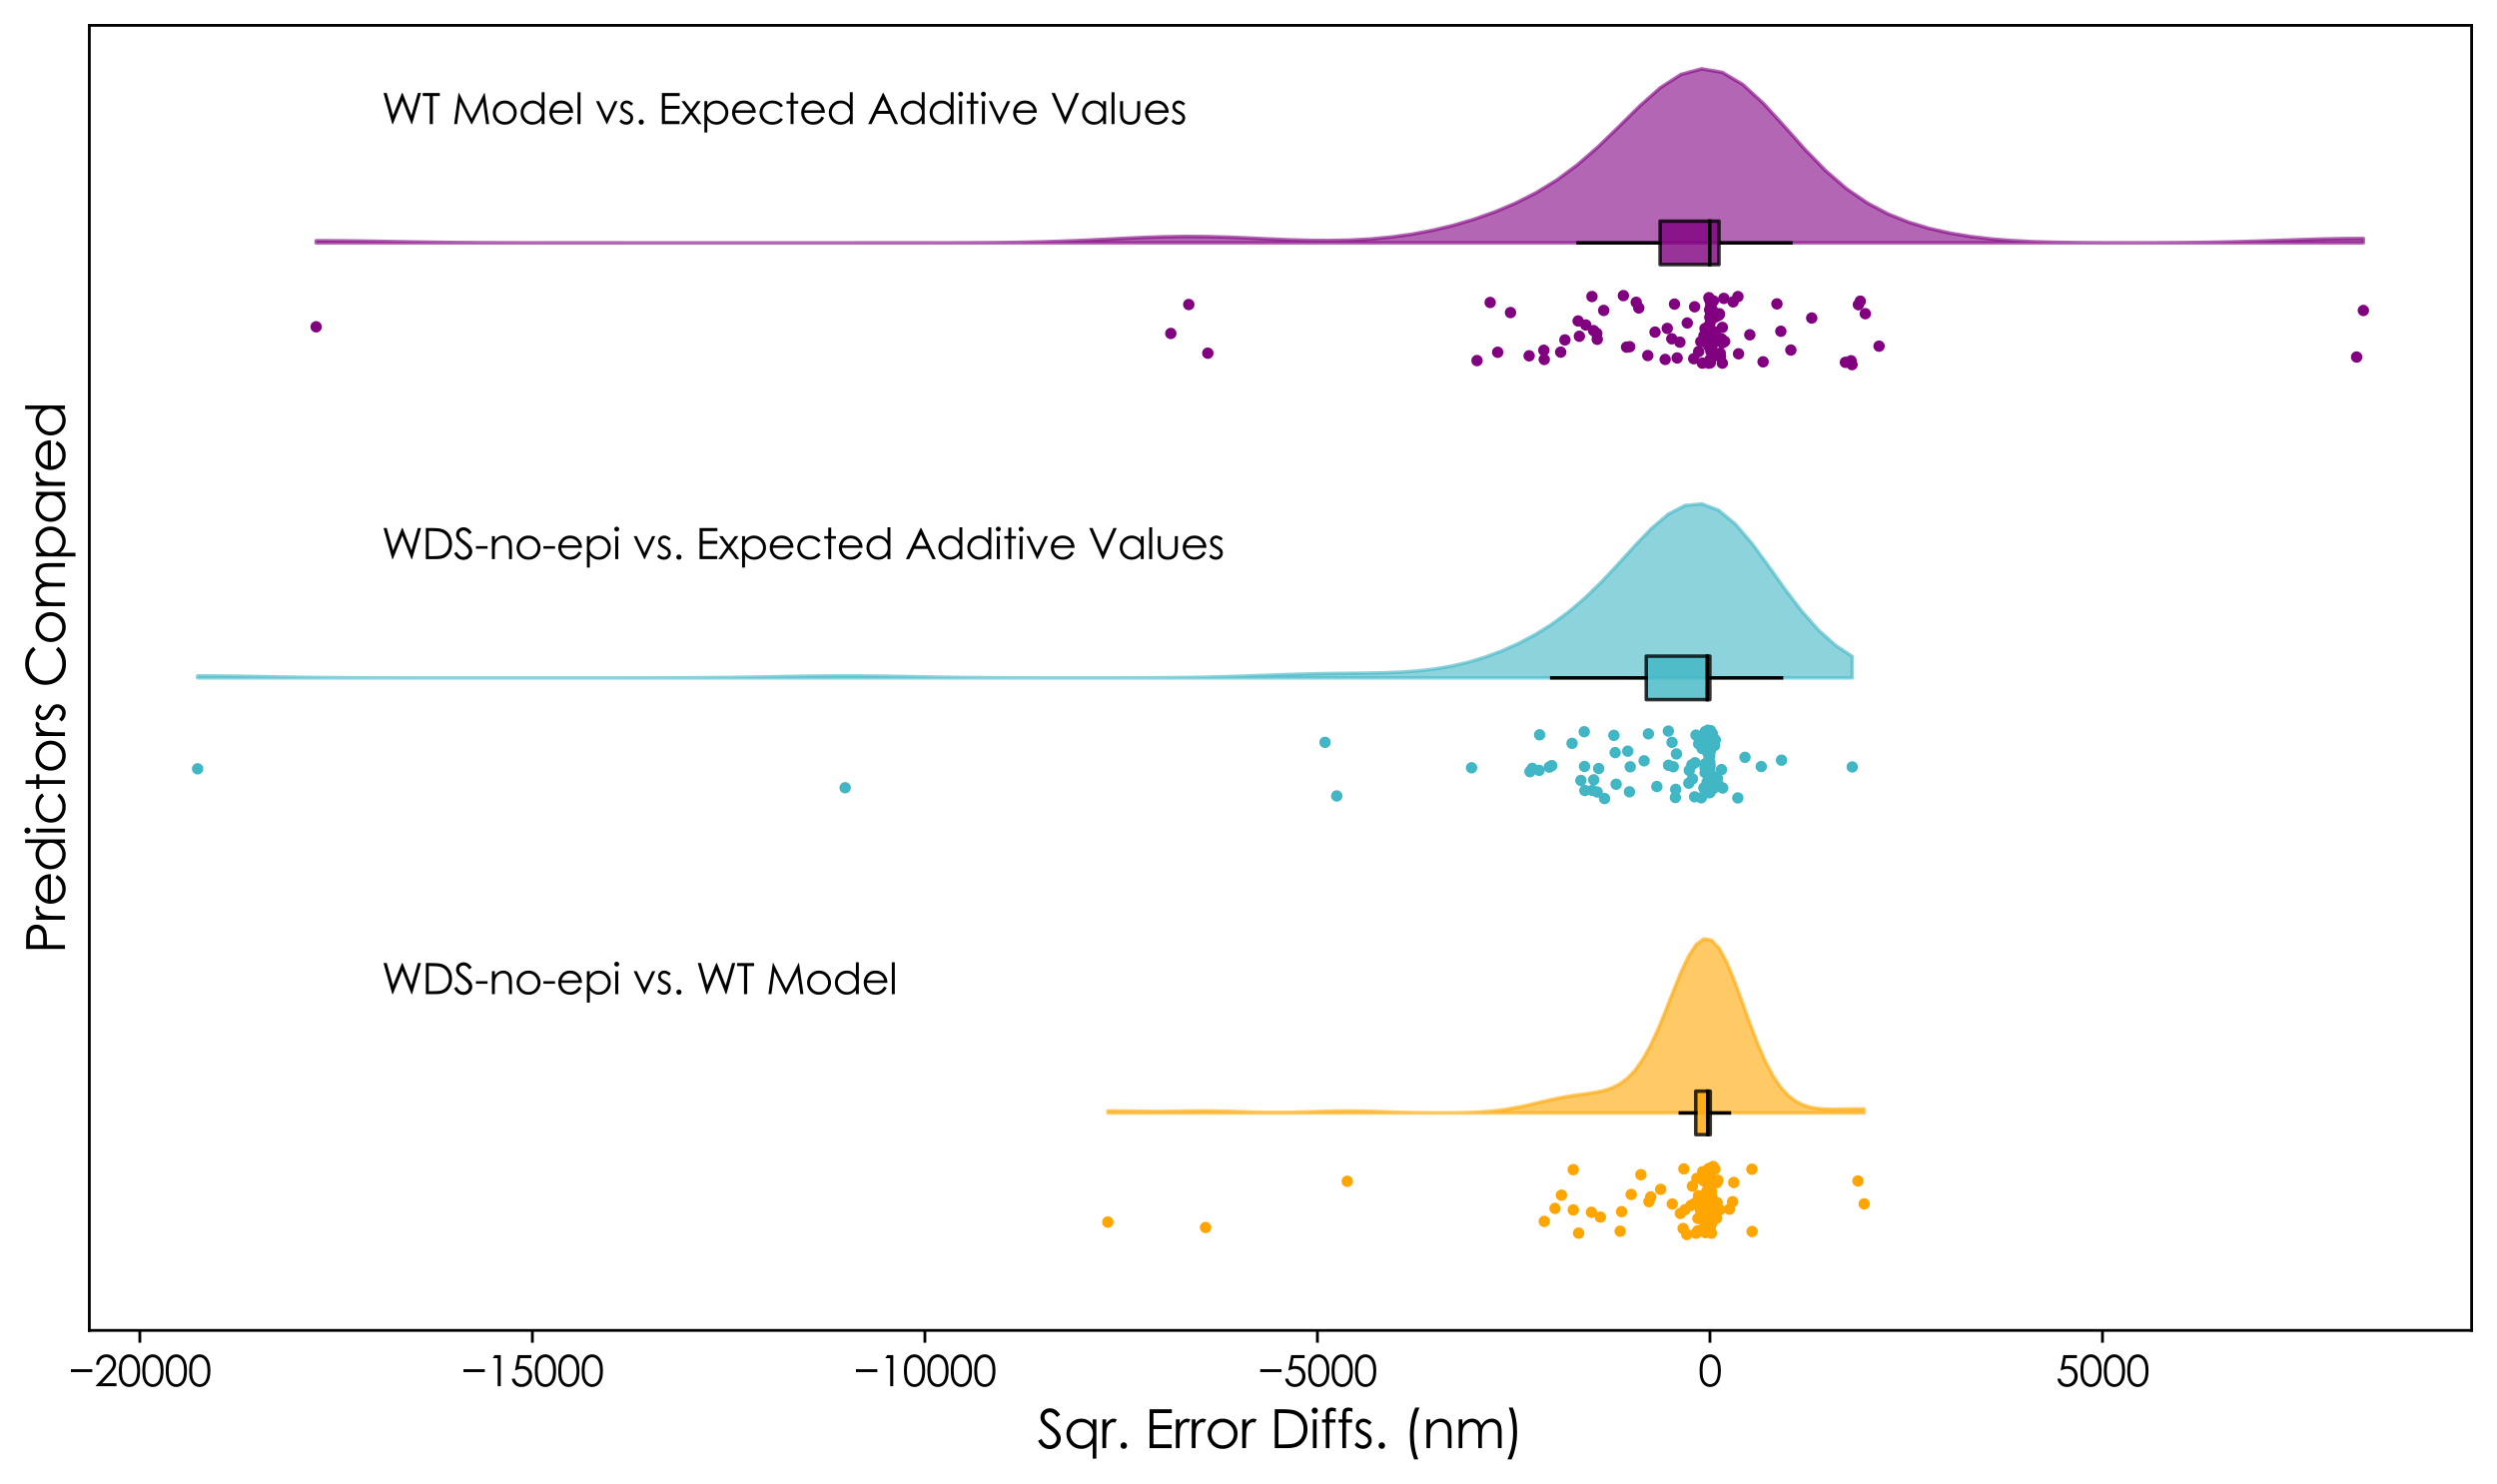 <?xml version="1.0" encoding="utf-8" standalone="no"?>
<!DOCTYPE svg PUBLIC "-//W3C//DTD SVG 1.1//EN"
  "http://www.w3.org/Graphics/SVG/1.1/DTD/svg11.dtd">
<svg xmlns:xlink="http://www.w3.org/1999/xlink" width="708.966pt" height="421.539pt" viewBox="0 0 708.966 421.539" xmlns="http://www.w3.org/2000/svg" version="1.1">
 <defs>
  <style type="text/css">*{stroke-linejoin: round; stroke-linecap: butt}</style>
 </defs>
 <g id="figure_1">
  <g id="patch_1">
   <path d="M 0 421.539 
L 708.966 421.539 
L 708.966 0 
L 0 0 
z
" style="fill: #ffffff"/>
  </g>
  <g id="axes_1">
   <g id="patch_2">
    <path d="M 25.366 377.8 
L 701.766 377.8 
L 701.766 7.2 
L 25.366 7.2 
z
" style="fill: #ffffff"/>
   </g>
   <g id="PolyCollection_1">
    <defs>
     <path id="m7e277c667b" d="M 314.548 -106.079 
L 314.548 -105.506 
L 316.717 -105.506 
L 318.886 -105.506 
L 321.055 -105.506 
L 323.225 -105.506 
L 325.394 -105.506 
L 327.563 -105.506 
L 329.732 -105.506 
L 331.901 -105.506 
L 334.07 -105.506 
L 336.239 -105.506 
L 338.408 -105.506 
L 340.578 -105.506 
L 342.747 -105.506 
L 344.916 -105.506 
L 347.085 -105.506 
L 349.254 -105.506 
L 351.423 -105.506 
L 353.592 -105.506 
L 355.761 -105.506 
L 357.93 -105.506 
L 360.1 -105.506 
L 362.269 -105.506 
L 364.438 -105.506 
L 366.607 -105.506 
L 368.776 -105.506 
L 370.945 -105.506 
L 373.114 -105.506 
L 375.283 -105.506 
L 377.453 -105.506 
L 379.622 -105.506 
L 381.791 -105.506 
L 383.96 -105.506 
L 386.129 -105.506 
L 388.298 -105.506 
L 390.467 -105.506 
L 392.636 -105.506 
L 394.805 -105.506 
L 396.975 -105.506 
L 399.144 -105.506 
L 401.313 -105.506 
L 403.482 -105.506 
L 405.651 -105.506 
L 407.82 -105.506 
L 409.989 -105.506 
L 412.158 -105.506 
L 414.328 -105.506 
L 416.497 -105.506 
L 418.666 -105.506 
L 420.835 -105.506 
L 423.004 -105.506 
L 425.173 -105.506 
L 427.342 -105.506 
L 429.511 -105.506 
L 431.68 -105.506 
L 433.85 -105.506 
L 436.019 -105.506 
L 438.188 -105.506 
L 440.357 -105.506 
L 442.526 -105.506 
L 444.695 -105.506 
L 446.864 -105.506 
L 449.033 -105.506 
L 451.203 -105.506 
L 453.372 -105.506 
L 455.541 -105.506 
L 457.71 -105.506 
L 459.879 -105.506 
L 462.048 -105.506 
L 464.217 -105.506 
L 466.386 -105.506 
L 468.556 -105.506 
L 470.725 -105.506 
L 472.894 -105.506 
L 475.063 -105.506 
L 477.232 -105.506 
L 479.401 -105.506 
L 481.57 -105.506 
L 483.739 -105.506 
L 485.908 -105.506 
L 488.078 -105.506 
L 490.247 -105.506 
L 492.416 -105.506 
L 494.585 -105.506 
L 496.754 -105.506 
L 498.923 -105.506 
L 501.092 -105.506 
L 503.261 -105.506 
L 505.431 -105.506 
L 507.6 -105.506 
L 509.769 -105.506 
L 511.938 -105.506 
L 514.107 -105.506 
L 516.276 -105.506 
L 518.445 -105.506 
L 520.614 -105.506 
L 522.783 -105.506 
L 524.953 -105.506 
L 527.122 -105.506 
L 529.291 -105.506 
L 529.291 -106.631 
L 529.291 -106.631 
L 527.122 -106.641 
L 524.953 -106.615 
L 522.783 -106.572 
L 520.614 -106.544 
L 518.445 -106.575 
L 516.276 -106.73 
L 514.107 -107.089 
L 511.938 -107.758 
L 509.769 -108.865 
L 507.6 -110.553 
L 505.431 -112.97 
L 503.261 -116.236 
L 501.092 -120.409 
L 498.923 -125.442 
L 496.754 -131.152 
L 494.585 -137.197 
L 492.416 -143.105 
L 490.247 -148.319 
L 488.078 -152.291 
L 485.908 -154.575 
L 483.739 -154.919 
L 481.57 -153.314 
L 479.401 -149.996 
L 477.232 -145.394 
L 475.063 -140.046 
L 472.894 -134.499 
L 470.725 -129.221 
L 468.556 -124.548 
L 466.386 -120.663 
L 464.217 -117.613 
L 462.048 -115.342 
L 459.879 -113.73 
L 457.71 -112.632 
L 455.541 -111.903 
L 453.372 -111.415 
L 451.203 -111.063 
L 449.033 -110.764 
L 446.864 -110.462 
L 444.695 -110.118 
L 442.526 -109.718 
L 440.357 -109.262 
L 438.188 -108.764 
L 436.019 -108.248 
L 433.85 -107.739 
L 431.68 -107.263 
L 429.511 -106.84 
L 427.342 -106.482 
L 425.173 -106.194 
L 423.004 -105.972 
L 420.835 -105.81 
L 418.666 -105.697 
L 416.497 -105.622 
L 414.328 -105.576 
L 412.158 -105.55 
L 409.989 -105.539 
L 407.82 -105.54 
L 405.651 -105.551 
L 403.482 -105.573 
L 401.313 -105.606 
L 399.144 -105.651 
L 396.975 -105.708 
L 394.805 -105.774 
L 392.636 -105.845 
L 390.467 -105.917 
L 388.298 -105.982 
L 386.129 -106.032 
L 383.96 -106.061 
L 381.791 -106.065 
L 379.622 -106.044 
L 377.453 -106.001 
L 375.283 -105.942 
L 373.114 -105.875 
L 370.945 -105.807 
L 368.776 -105.746 
L 366.607 -105.699 
L 364.438 -105.67 
L 362.269 -105.661 
L 360.1 -105.672 
L 357.93 -105.704 
L 355.761 -105.753 
L 353.592 -105.815 
L 351.423 -105.884 
L 349.254 -105.952 
L 347.085 -106.011 
L 344.916 -106.054 
L 342.747 -106.077 
L 340.578 -106.079 
L 338.408 -106.061 
L 336.239 -106.03 
L 334.07 -105.995 
L 331.901 -105.965 
L 329.732 -105.946 
L 327.563 -105.945 
L 325.394 -105.96 
L 323.225 -105.988 
L 321.055 -106.023 
L 318.886 -106.055 
L 316.717 -106.076 
L 314.548 -106.079 
z
" style="stroke: #ffa500; stroke-opacity: 0.6"/>
    </defs>
    <g clip-path="url(#p12d4299a22)">
     <use xlink:href="#m7e277c667b" x="0" y="421.539" style="fill: #ffa500; fill-opacity: 0.6; stroke: #ffa500; stroke-opacity: 0.6"/>
    </g>
   </g>
   <g id="PolyCollection_2">
    <defs>
     <path id="m80eb7b39a8" d="M 56.111 -229.612 
L 56.111 -229.039 
L 60.856 -229.039 
L 65.602 -229.039 
L 70.347 -229.039 
L 75.092 -229.039 
L 79.838 -229.039 
L 84.583 -229.039 
L 89.328 -229.039 
L 94.074 -229.039 
L 98.819 -229.039 
L 103.564 -229.039 
L 108.31 -229.039 
L 113.055 -229.039 
L 117.8 -229.039 
L 122.546 -229.039 
L 127.291 -229.039 
L 132.036 -229.039 
L 136.782 -229.039 
L 141.527 -229.039 
L 146.272 -229.039 
L 151.018 -229.039 
L 155.763 -229.039 
L 160.508 -229.039 
L 165.254 -229.039 
L 169.999 -229.039 
L 174.744 -229.039 
L 179.49 -229.039 
L 184.235 -229.039 
L 188.98 -229.039 
L 193.726 -229.039 
L 198.471 -229.039 
L 203.216 -229.039 
L 207.962 -229.039 
L 212.707 -229.039 
L 217.452 -229.039 
L 222.198 -229.039 
L 226.943 -229.039 
L 231.688 -229.039 
L 236.434 -229.039 
L 241.179 -229.039 
L 245.924 -229.039 
L 250.67 -229.039 
L 255.415 -229.039 
L 260.16 -229.039 
L 264.906 -229.039 
L 269.651 -229.039 
L 274.396 -229.039 
L 279.142 -229.039 
L 283.887 -229.039 
L 288.632 -229.039 
L 293.378 -229.039 
L 298.123 -229.039 
L 302.868 -229.039 
L 307.614 -229.039 
L 312.359 -229.039 
L 317.104 -229.039 
L 321.85 -229.039 
L 326.595 -229.039 
L 331.34 -229.039 
L 336.086 -229.039 
L 340.831 -229.039 
L 345.576 -229.039 
L 350.322 -229.039 
L 355.067 -229.039 
L 359.812 -229.039 
L 364.558 -229.039 
L 369.303 -229.039 
L 374.048 -229.039 
L 378.794 -229.039 
L 383.539 -229.039 
L 388.284 -229.039 
L 393.03 -229.039 
L 397.775 -229.039 
L 402.52 -229.039 
L 407.266 -229.039 
L 412.011 -229.039 
L 416.756 -229.039 
L 421.502 -229.039 
L 426.247 -229.039 
L 430.992 -229.039 
L 435.738 -229.039 
L 440.483 -229.039 
L 445.228 -229.039 
L 449.974 -229.039 
L 454.719 -229.039 
L 459.464 -229.039 
L 464.21 -229.039 
L 468.955 -229.039 
L 473.7 -229.039 
L 478.446 -229.039 
L 483.191 -229.039 
L 487.936 -229.039 
L 492.681 -229.039 
L 497.427 -229.039 
L 502.172 -229.039 
L 506.917 -229.039 
L 511.663 -229.039 
L 516.408 -229.039 
L 521.153 -229.039 
L 525.899 -229.039 
L 525.899 -235.13 
L 525.899 -235.13 
L 521.153 -238.279 
L 516.408 -242.516 
L 511.663 -247.844 
L 506.917 -254.064 
L 502.172 -260.735 
L 497.427 -267.211 
L 492.681 -272.746 
L 487.936 -276.65 
L 483.191 -278.452 
L 478.446 -278.013 
L 473.7 -275.545 
L 468.955 -271.536 
L 464.21 -266.611 
L 459.464 -261.378 
L 454.719 -256.312 
L 449.974 -251.701 
L 445.228 -247.664 
L 440.483 -244.2 
L 435.738 -241.25 
L 430.992 -238.745 
L 426.247 -236.632 
L 421.502 -234.879 
L 416.756 -233.465 
L 412.011 -232.37 
L 407.266 -231.569 
L 402.52 -231.024 
L 397.775 -230.685 
L 393.03 -230.499 
L 388.284 -230.407 
L 383.539 -230.357 
L 378.794 -230.306 
L 374.048 -230.229 
L 369.303 -230.113 
L 364.558 -229.964 
L 359.812 -229.795 
L 355.067 -229.624 
L 350.322 -229.467 
L 345.576 -229.334 
L 340.831 -229.231 
L 336.086 -229.157 
L 331.34 -229.108 
L 326.595 -229.076 
L 321.85 -229.058 
L 317.104 -229.049 
L 312.359 -229.044 
L 307.614 -229.042 
L 302.868 -229.043 
L 298.123 -229.046 
L 293.378 -229.053 
L 288.632 -229.065 
L 283.887 -229.085 
L 279.142 -229.116 
L 274.396 -229.16 
L 269.651 -229.22 
L 264.906 -229.293 
L 260.16 -229.375 
L 255.415 -229.458 
L 250.67 -229.532 
L 245.924 -229.586 
L 241.179 -229.611 
L 236.434 -229.603 
L 231.688 -229.563 
L 226.943 -229.498 
L 222.198 -229.418 
L 217.452 -229.334 
L 212.707 -229.256 
L 207.962 -229.189 
L 203.216 -229.137 
L 198.471 -229.099 
L 193.726 -229.074 
L 188.98 -229.058 
L 184.235 -229.049 
L 179.49 -229.044 
L 174.744 -229.041 
L 169.999 -229.04 
L 165.254 -229.039 
L 160.508 -229.039 
L 155.763 -229.039 
L 151.018 -229.039 
L 146.272 -229.039 
L 141.527 -229.039 
L 136.782 -229.039 
L 132.036 -229.039 
L 127.291 -229.04 
L 122.546 -229.041 
L 117.8 -229.043 
L 113.055 -229.047 
L 108.31 -229.055 
L 103.564 -229.069 
L 98.819 -229.092 
L 94.074 -229.126 
L 89.328 -229.174 
L 84.583 -229.237 
L 79.838 -229.313 
L 75.092 -229.397 
L 70.347 -229.479 
L 65.602 -229.548 
L 60.856 -229.595 
L 56.111 -229.612 
z
" style="stroke: #41b6c4; stroke-opacity: 0.6"/>
    </defs>
    <g clip-path="url(#p12d4299a22)">
     <use xlink:href="#m80eb7b39a8" x="0" y="421.539" style="fill: #41b6c4; fill-opacity: 0.6; stroke: #41b6c4; stroke-opacity: 0.6"/>
    </g>
   </g>
   <g id="PolyCollection_3">
    <defs>
     <path id="m9ec267d76f" d="M 89.763 -353.195 
L 89.763 -352.572 
L 95.634 -352.572 
L 101.505 -352.572 
L 107.376 -352.572 
L 113.248 -352.572 
L 119.119 -352.572 
L 124.99 -352.572 
L 130.862 -352.572 
L 136.733 -352.572 
L 142.604 -352.572 
L 148.475 -352.572 
L 154.347 -352.572 
L 160.218 -352.572 
L 166.089 -352.572 
L 171.961 -352.572 
L 177.832 -352.572 
L 183.703 -352.572 
L 189.575 -352.572 
L 195.446 -352.572 
L 201.317 -352.572 
L 207.188 -352.572 
L 213.06 -352.572 
L 218.931 -352.572 
L 224.802 -352.572 
L 230.674 -352.572 
L 236.545 -352.572 
L 242.416 -352.572 
L 248.287 -352.572 
L 254.159 -352.572 
L 260.03 -352.572 
L 265.901 -352.572 
L 271.773 -352.572 
L 277.644 -352.572 
L 283.515 -352.572 
L 289.386 -352.572 
L 295.258 -352.572 
L 301.129 -352.572 
L 307 -352.572 
L 312.872 -352.572 
L 318.743 -352.572 
L 324.614 -352.572 
L 330.485 -352.572 
L 336.357 -352.572 
L 342.228 -352.572 
L 348.099 -352.572 
L 353.971 -352.572 
L 359.842 -352.572 
L 365.713 -352.572 
L 371.584 -352.572 
L 377.456 -352.572 
L 383.327 -352.572 
L 389.198 -352.572 
L 395.07 -352.572 
L 400.941 -352.572 
L 406.812 -352.572 
L 412.683 -352.572 
L 418.555 -352.572 
L 424.426 -352.572 
L 430.297 -352.572 
L 436.169 -352.572 
L 442.04 -352.572 
L 447.911 -352.572 
L 453.782 -352.572 
L 459.654 -352.572 
L 465.525 -352.572 
L 471.396 -352.572 
L 477.268 -352.572 
L 483.139 -352.572 
L 489.01 -352.572 
L 494.882 -352.572 
L 500.753 -352.572 
L 506.624 -352.572 
L 512.495 -352.572 
L 518.367 -352.572 
L 524.238 -352.572 
L 530.109 -352.572 
L 535.981 -352.572 
L 541.852 -352.572 
L 547.723 -352.572 
L 553.594 -352.572 
L 559.466 -352.572 
L 565.337 -352.572 
L 571.208 -352.572 
L 577.08 -352.572 
L 582.951 -352.572 
L 588.822 -352.572 
L 594.693 -352.572 
L 600.565 -352.572 
L 606.436 -352.572 
L 612.307 -352.572 
L 618.179 -352.572 
L 624.05 -352.572 
L 629.921 -352.572 
L 635.792 -352.572 
L 641.664 -352.572 
L 647.535 -352.572 
L 653.406 -352.572 
L 659.278 -352.572 
L 665.149 -352.572 
L 671.02 -352.572 
L 671.02 -353.815 
L 671.02 -353.815 
L 665.149 -353.784 
L 659.278 -353.67 
L 653.406 -353.495 
L 647.535 -353.293 
L 641.664 -353.095 
L 635.792 -352.924 
L 629.921 -352.792 
L 624.05 -352.7 
L 618.179 -352.642 
L 612.307 -352.609 
L 606.436 -352.595 
L 600.565 -352.596 
L 594.693 -352.614 
L 588.822 -352.661 
L 582.951 -352.755 
L 577.08 -352.928 
L 571.208 -353.222 
L 565.337 -353.687 
L 559.466 -354.378 
L 553.594 -355.356 
L 547.723 -356.689 
L 541.852 -358.468 
L 535.981 -360.826 
L 530.109 -363.937 
L 524.238 -367.982 
L 518.367 -373.064 
L 512.495 -379.091 
L 506.624 -385.674 
L 500.753 -392.112 
L 494.882 -397.507 
L 489.01 -400.99 
L 483.139 -401.986 
L 477.268 -400.397 
L 471.396 -396.621 
L 465.525 -391.402 
L 459.654 -385.588 
L 453.782 -379.895 
L 447.911 -374.783 
L 442.04 -370.433 
L 436.169 -366.828 
L 430.297 -363.851 
L 424.426 -361.373 
L 418.555 -359.295 
L 412.683 -357.563 
L 406.812 -356.151 
L 400.941 -355.044 
L 395.07 -354.227 
L 389.198 -353.676 
L 383.327 -353.361 
L 377.456 -353.246 
L 371.584 -353.293 
L 365.713 -353.462 
L 359.842 -353.708 
L 353.971 -353.977 
L 348.099 -354.213 
L 342.228 -354.366 
L 336.357 -354.401 
L 330.485 -354.31 
L 324.614 -354.109 
L 318.743 -353.839 
L 312.872 -353.544 
L 307 -353.266 
L 301.129 -353.034 
L 295.258 -352.858 
L 289.386 -352.737 
L 283.515 -352.66 
L 277.644 -352.616 
L 271.773 -352.593 
L 265.901 -352.581 
L 260.03 -352.576 
L 254.159 -352.574 
L 248.287 -352.573 
L 242.416 -352.572 
L 236.545 -352.572 
L 230.674 -352.572 
L 224.802 -352.572 
L 218.931 -352.572 
L 213.06 -352.572 
L 207.188 -352.572 
L 201.317 -352.572 
L 195.446 -352.572 
L 189.575 -352.572 
L 183.703 -352.572 
L 177.832 -352.572 
L 171.961 -352.573 
L 166.089 -352.573 
L 160.218 -352.575 
L 154.347 -352.579 
L 148.475 -352.587 
L 142.604 -352.603 
L 136.733 -352.63 
L 130.862 -352.673 
L 124.99 -352.736 
L 119.119 -352.818 
L 113.248 -352.916 
L 107.376 -353.018 
L 101.505 -353.109 
L 95.634 -353.172 
L 89.763 -353.195 
z
" style="stroke: #800080; stroke-opacity: 0.6"/>
    </defs>
    <g clip-path="url(#p12d4299a22)">
     <use xlink:href="#m9ec267d76f" x="0" y="421.539" style="fill: #800080; fill-opacity: 0.6; stroke: #800080; stroke-opacity: 0.6"/>
    </g>
   </g>
   <g id="PathCollection_1">
    <defs>
     <path id="md5b947b814" d="M 0 1.118 
C 0.297 1.118 0.581 1 0.791 0.791 
C 1 0.581 1.118 0.297 1.118 0 
C 1.118 -0.297 1 -0.581 0.791 -0.791 
C 0.581 -1 0.297 -1.118 0 -1.118 
C -0.297 -1.118 -0.581 -1 -0.791 -0.791 
C -1 -0.581 -1.118 -0.297 -1.118 0 
C -1.118 0.297 -1 0.581 -0.791 0.791 
C -0.581 1 -0.297 1.118 0 1.118 
z
" style="stroke: #ffa500"/>
    </defs>
    <g clip-path="url(#p12d4299a22)">
     <use xlink:href="#md5b947b814" x="483.985" y="349.132" style="fill: #ffa500; stroke: #ffa500"/>
     <use xlink:href="#md5b947b814" x="483.596" y="341.49" style="fill: #ffa500; stroke: #ffa500"/>
     <use xlink:href="#md5b947b814" x="485.534" y="336.277" style="fill: #ffa500; stroke: #ffa500"/>
     <use xlink:href="#md5b947b814" x="482.087" y="345.997" style="fill: #ffa500; stroke: #ffa500"/>
     <use xlink:href="#md5b947b814" x="485.512" y="334.318" style="fill: #ffa500; stroke: #ffa500"/>
     <use xlink:href="#md5b947b814" x="485.178" y="331.809" style="fill: #ffa500; stroke: #ffa500"/>
     <use xlink:href="#md5b947b814" x="484.885" y="338.357" style="fill: #ffa500; stroke: #ffa500"/>
     <use xlink:href="#md5b947b814" x="484.806" y="340.53" style="fill: #ffa500; stroke: #ffa500"/>
     <use xlink:href="#md5b947b814" x="484.16" y="334.28" style="fill: #ffa500; stroke: #ffa500"/>
     <use xlink:href="#md5b947b814" x="485.488" y="342.477" style="fill: #ffa500; stroke: #ffa500"/>
     <use xlink:href="#md5b947b814" x="485.146" y="337.054" style="fill: #ffa500; stroke: #ffa500"/>
     <use xlink:href="#md5b947b814" x="485.484" y="334.732" style="fill: #ffa500; stroke: #ffa500"/>
     <use xlink:href="#md5b947b814" x="465.889" y="333.572" style="fill: #ffa500; stroke: #ffa500"/>
     <use xlink:href="#md5b947b814" x="485.406" y="337.556" style="fill: #ffa500; stroke: #ffa500"/>
     <use xlink:href="#md5b947b814" x="484.982" y="341.716" style="fill: #ffa500; stroke: #ffa500"/>
     <use xlink:href="#md5b947b814" x="482.585" y="340.863" style="fill: #ffa500; stroke: #ffa500"/>
     <use xlink:href="#md5b947b814" x="483.68" y="348.743" style="fill: #ffa500; stroke: #ffa500"/>
     <use xlink:href="#md5b947b814" x="477.091" y="344.581" style="fill: #ffa500; stroke: #ffa500"/>
     <use xlink:href="#md5b947b814" x="484.867" y="349.378" style="fill: #ffa500; stroke: #ffa500"/>
     <use xlink:href="#md5b947b814" x="485.552" y="339.339" style="fill: #ffa500; stroke: #ffa500"/>
     <use xlink:href="#md5b947b814" x="484.449" y="349.519" style="fill: #ffa500; stroke: #ffa500"/>
     <use xlink:href="#md5b947b814" x="485.467" y="343.796" style="fill: #ffa500; stroke: #ffa500"/>
     <use xlink:href="#md5b947b814" x="485.718" y="347.417" style="fill: #ffa500; stroke: #ffa500"/>
     <use xlink:href="#md5b947b814" x="484.341" y="348.604" style="fill: #ffa500; stroke: #ffa500"/>
     <use xlink:href="#md5b947b814" x="438.469" y="346.839" style="fill: #ffa500; stroke: #ffa500"/>
     <use xlink:href="#md5b947b814" x="460.411" y="344.076" style="fill: #ffa500; stroke: #ffa500"/>
     <use xlink:href="#md5b947b814" x="481.372" y="341.634" style="fill: #ffa500; stroke: #ffa500"/>
     <use xlink:href="#md5b947b814" x="485.475" y="333.061" style="fill: #ffa500; stroke: #ffa500"/>
     <use xlink:href="#md5b947b814" x="488.34" y="343.531" style="fill: #ffa500; stroke: #ffa500"/>
     <use xlink:href="#md5b947b814" x="486.929" y="331.985" style="fill: #ffa500; stroke: #ffa500"/>
     <use xlink:href="#md5b947b814" x="485.035" y="347.433" style="fill: #ffa500; stroke: #ffa500"/>
     <use xlink:href="#md5b947b814" x="485.561" y="347.071" style="fill: #ffa500; stroke: #ffa500"/>
     <use xlink:href="#md5b947b814" x="441.499" y="343.153" style="fill: #ffa500; stroke: #ffa500"/>
     <use xlink:href="#md5b947b814" x="443.321" y="339.391" style="fill: #ffa500; stroke: #ffa500"/>
     <use xlink:href="#md5b947b814" x="446.688" y="343.575" style="fill: #ffa500; stroke: #ffa500"/>
     <use xlink:href="#md5b947b814" x="478.929" y="350.566" style="fill: #ffa500; stroke: #ffa500"/>
     <use xlink:href="#md5b947b814" x="483.104" y="342.182" style="fill: #ffa500; stroke: #ffa500"/>
     <use xlink:href="#md5b947b814" x="487.535" y="341.51" style="fill: #ffa500; stroke: #ffa500"/>
     <use xlink:href="#md5b947b814" x="485.113" y="344.494" style="fill: #ffa500; stroke: #ffa500"/>
     <use xlink:href="#md5b947b814" x="485.935" y="340.702" style="fill: #ffa500; stroke: #ffa500"/>
     <use xlink:href="#md5b947b814" x="485.651" y="347.755" style="fill: #ffa500; stroke: #ffa500"/>
     <use xlink:href="#md5b947b814" x="485.363" y="333.765" style="fill: #ffa500; stroke: #ffa500"/>
     <use xlink:href="#md5b947b814" x="485.486" y="341.392" style="fill: #ffa500; stroke: #ffa500"/>
     <use xlink:href="#md5b947b814" x="480.516" y="336.823" style="fill: #ffa500; stroke: #ffa500"/>
     <use xlink:href="#md5b947b814" x="478.089" y="331.926" style="fill: #ffa500; stroke: #ffa500"/>
     <use xlink:href="#md5b947b814" x="485.918" y="350.197" style="fill: #ffa500; stroke: #ffa500"/>
     <use xlink:href="#md5b947b814" x="487.753" y="335.148" style="fill: #ffa500; stroke: #ffa500"/>
     <use xlink:href="#md5b947b814" x="485.186" y="348.025" style="fill: #ffa500; stroke: #ffa500"/>
     <use xlink:href="#md5b947b814" x="485.505" y="337.473" style="fill: #ffa500; stroke: #ffa500"/>
     <use xlink:href="#md5b947b814" x="448.207" y="350.174" style="fill: #ffa500; stroke: #ffa500"/>
     <use xlink:href="#md5b947b814" x="446.688" y="332.145" style="fill: #ffa500; stroke: #ffa500"/>
     <use xlink:href="#md5b947b814" x="471.501" y="337.741" style="fill: #ffa500; stroke: #ffa500"/>
     <use xlink:href="#md5b947b814" x="474.795" y="341.887" style="fill: #ffa500; stroke: #ffa500"/>
     <use xlink:href="#md5b947b814" x="487.427" y="335.832" style="fill: #ffa500; stroke: #ffa500"/>
     <use xlink:href="#md5b947b814" x="486.008" y="347.324" style="fill: #ffa500; stroke: #ffa500"/>
     <use xlink:href="#md5b947b814" x="485.274" y="336.104" style="fill: #ffa500; stroke: #ffa500"/>
     <use xlink:href="#md5b947b814" x="481.778" y="334.621" style="fill: #ffa500; stroke: #ffa500"/>
     <use xlink:href="#md5b947b814" x="486.408" y="331.262" style="fill: #ffa500; stroke: #ffa500"/>
     <use xlink:href="#md5b947b814" x="485.075" y="347.885" style="fill: #ffa500; stroke: #ffa500"/>
     <use xlink:href="#md5b947b814" x="485.742" y="340.029" style="fill: #ffa500; stroke: #ffa500"/>
     <use xlink:href="#md5b947b814" x="486.039" y="342.338" style="fill: #ffa500; stroke: #ffa500"/>
     <use xlink:href="#md5b947b814" x="481.566" y="350.197" style="fill: #ffa500; stroke: #ffa500"/>
     <use xlink:href="#md5b947b814" x="484.714" y="333.153" style="fill: #ffa500; stroke: #ffa500"/>
     <use xlink:href="#md5b947b814" x="484.581" y="342.708" style="fill: #ffa500; stroke: #ffa500"/>
     <use xlink:href="#md5b947b814" x="484.219" y="350.024" style="fill: #ffa500; stroke: #ffa500"/>
     <use xlink:href="#md5b947b814" x="468.686" y="339.88" style="fill: #ffa500; stroke: #ffa500"/>
     <use xlink:href="#md5b947b814" x="314.548" y="347.028" style="fill: #ffa500; stroke: #ffa500"/>
     <use xlink:href="#md5b947b814" x="382.521" y="335.458" style="fill: #ffa500; stroke: #ffa500"/>
     <use xlink:href="#md5b947b814" x="529.291" y="341.861" style="fill: #ffa500; stroke: #ffa500"/>
     <use xlink:href="#md5b947b814" x="451.849" y="344.239" style="fill: #ffa500; stroke: #ffa500"/>
     <use xlink:href="#md5b947b814" x="342.287" y="348.578" style="fill: #ffa500; stroke: #ffa500"/>
     <use xlink:href="#md5b947b814" x="484.947" y="339.366" style="fill: #ffa500; stroke: #ffa500"/>
     <use xlink:href="#md5b947b814" x="484.891" y="348.275" style="fill: #ffa500; stroke: #ffa500"/>
     <use xlink:href="#md5b947b814" x="463.142" y="339.192" style="fill: #ffa500; stroke: #ffa500"/>
     <use xlink:href="#md5b947b814" x="484.175" y="346.676" style="fill: #ffa500; stroke: #ffa500"/>
     <use xlink:href="#md5b947b814" x="485.532" y="349.615" style="fill: #ffa500; stroke: #ffa500"/>
     <use xlink:href="#md5b947b814" x="485.058" y="342.821" style="fill: #ffa500; stroke: #ffa500"/>
     <use xlink:href="#md5b947b814" x="482.794" y="343.678" style="fill: #ffa500; stroke: #ffa500"/>
     <use xlink:href="#md5b947b814" x="485.313" y="334.455" style="fill: #ffa500; stroke: #ffa500"/>
     <use xlink:href="#md5b947b814" x="497.414" y="332.024" style="fill: #ffa500; stroke: #ffa500"/>
     <use xlink:href="#md5b947b814" x="486.152" y="340.595" style="fill: #ffa500; stroke: #ffa500"/>
     <use xlink:href="#md5b947b814" x="483.449" y="332.72" style="fill: #ffa500; stroke: #ffa500"/>
     <use xlink:href="#md5b947b814" x="497.465" y="349.711" style="fill: #ffa500; stroke: #ffa500"/>
     <use xlink:href="#md5b947b814" x="491.023" y="343.368" style="fill: #ffa500; stroke: #ffa500"/>
     <use xlink:href="#md5b947b814" x="491.933" y="341.245" style="fill: #ffa500; stroke: #ffa500"/>
     <use xlink:href="#md5b947b814" x="468.173" y="341.234" style="fill: #ffa500; stroke: #ffa500"/>
     <use xlink:href="#md5b947b814" x="492.265" y="335.79" style="fill: #ffa500; stroke: #ffa500"/>
     <use xlink:href="#md5b947b814" x="486.268" y="343.503" style="fill: #ffa500; stroke: #ffa500"/>
     <use xlink:href="#md5b947b814" x="484.397" y="344.068" style="fill: #ffa500; stroke: #ffa500"/>
     <use xlink:href="#md5b947b814" x="527.523" y="335.373" style="fill: #ffa500; stroke: #ffa500"/>
     <use xlink:href="#md5b947b814" x="484.9" y="344.448" style="fill: #ffa500; stroke: #ffa500"/>
     <use xlink:href="#md5b947b814" x="485.939" y="338.363" style="fill: #ffa500; stroke: #ffa500"/>
     <use xlink:href="#md5b947b814" x="484.343" y="347.695" style="fill: #ffa500; stroke: #ffa500"/>
     <use xlink:href="#md5b947b814" x="481.254" y="341.757" style="fill: #ffa500; stroke: #ffa500"/>
     <use xlink:href="#md5b947b814" x="485.38" y="348.628" style="fill: #ffa500; stroke: #ffa500"/>
     <use xlink:href="#md5b947b814" x="460.004" y="349.623" style="fill: #ffa500; stroke: #ffa500"/>
     <use xlink:href="#md5b947b814" x="454.382" y="345.618" style="fill: #ffa500; stroke: #ffa500"/>
     <use xlink:href="#md5b947b814" x="482.255" y="339.537" style="fill: #ffa500; stroke: #ffa500"/>
     <use xlink:href="#md5b947b814" x="484.631" y="338.208" style="fill: #ffa500; stroke: #ffa500"/>
     <use xlink:href="#md5b947b814" x="483.797" y="335.365" style="fill: #ffa500; stroke: #ffa500"/>
     <use xlink:href="#md5b947b814" x="486.323" y="345.07" style="fill: #ffa500; stroke: #ffa500"/>
     <use xlink:href="#md5b947b814" x="477.876" y="348.86" style="fill: #ffa500; stroke: #ffa500"/>
     <use xlink:href="#md5b947b814" x="483.942" y="343.525" style="fill: #ffa500; stroke: #ffa500"/>
     <use xlink:href="#md5b947b814" x="485.64" y="348.246" style="fill: #ffa500; stroke: #ffa500"/>
     <use xlink:href="#md5b947b814" x="486.017" y="339.763" style="fill: #ffa500; stroke: #ffa500"/>
     <use xlink:href="#md5b947b814" x="478.424" y="343.509" style="fill: #ffa500; stroke: #ffa500"/>
     <use xlink:href="#md5b947b814" x="480.121" y="342.292" style="fill: #ffa500; stroke: #ffa500"/>
     <use xlink:href="#md5b947b814" x="487.405" y="345.91" style="fill: #ffa500; stroke: #ffa500"/>
     <use xlink:href="#md5b947b814" x="482.027" y="349.515" style="fill: #ffa500; stroke: #ffa500"/>
     <use xlink:href="#md5b947b814" x="483.676" y="344.271" style="fill: #ffa500; stroke: #ffa500"/>
     <use xlink:href="#md5b947b814" x="485.626" y="347.343" style="fill: #ffa500; stroke: #ffa500"/>
    </g>
   </g>
   <g id="PathCollection_2">
    <defs>
     <path id="me7c5aff462" d="M 0 1.118 
C 0.297 1.118 0.581 1 0.791 0.791 
C 1 0.581 1.118 0.297 1.118 0 
C 1.118 -0.297 1 -0.581 0.791 -0.791 
C 0.581 -1 0.297 -1.118 0 -1.118 
C -0.297 -1.118 -0.581 -1 -0.791 -0.791 
C -1 -0.581 -1.118 -0.297 -1.118 0 
C -1.118 0.297 -1 0.581 -0.791 0.791 
C -0.581 1 -0.297 1.118 0 1.118 
z
" style="stroke: #41b6c4"/>
    </defs>
    <g clip-path="url(#p12d4299a22)">
     <use xlink:href="#me7c5aff462" x="482.293" y="211.224" style="fill: #41b6c4; stroke: #41b6c4"/>
     <use xlink:href="#me7c5aff462" x="485.147" y="222.803" style="fill: #41b6c4; stroke: #41b6c4"/>
     <use xlink:href="#me7c5aff462" x="485.752" y="222.365" style="fill: #41b6c4; stroke: #41b6c4"/>
     <use xlink:href="#me7c5aff462" x="493.409" y="226.593" style="fill: #41b6c4; stroke: #41b6c4"/>
     <use xlink:href="#me7c5aff462" x="485.199" y="221.177" style="fill: #41b6c4; stroke: #41b6c4"/>
     <use xlink:href="#me7c5aff462" x="485.491" y="207.953" style="fill: #41b6c4; stroke: #41b6c4"/>
     <use xlink:href="#me7c5aff462" x="484.978" y="216.235" style="fill: #41b6c4; stroke: #41b6c4"/>
     <use xlink:href="#me7c5aff462" x="484.745" y="213.374" style="fill: #41b6c4; stroke: #41b6c4"/>
     <use xlink:href="#me7c5aff462" x="484.08" y="216.971" style="fill: #41b6c4; stroke: #41b6c4"/>
     <use xlink:href="#me7c5aff462" x="484.72" y="209.947" style="fill: #41b6c4; stroke: #41b6c4"/>
     <use xlink:href="#me7c5aff462" x="483.739" y="211.341" style="fill: #41b6c4; stroke: #41b6c4"/>
     <use xlink:href="#me7c5aff462" x="485.415" y="218.918" style="fill: #41b6c4; stroke: #41b6c4"/>
     <use xlink:href="#me7c5aff462" x="484.91" y="207.353" style="fill: #41b6c4; stroke: #41b6c4"/>
     <use xlink:href="#me7c5aff462" x="485.416" y="209.112" style="fill: #41b6c4; stroke: #41b6c4"/>
     <use xlink:href="#me7c5aff462" x="485.572" y="209.397" style="fill: #41b6c4; stroke: #41b6c4"/>
     <use xlink:href="#me7c5aff462" x="484.777" y="213.036" style="fill: #41b6c4; stroke: #41b6c4"/>
     <use xlink:href="#me7c5aff462" x="486.354" y="209.612" style="fill: #41b6c4; stroke: #41b6c4"/>
     <use xlink:href="#me7c5aff462" x="485.04" y="221.724" style="fill: #41b6c4; stroke: #41b6c4"/>
     <use xlink:href="#me7c5aff462" x="485.434" y="218.257" style="fill: #41b6c4; stroke: #41b6c4"/>
     <use xlink:href="#me7c5aff462" x="486.191" y="208.367" style="fill: #41b6c4; stroke: #41b6c4"/>
     <use xlink:href="#me7c5aff462" x="485.27" y="223.303" style="fill: #41b6c4; stroke: #41b6c4"/>
     <use xlink:href="#me7c5aff462" x="485.146" y="224.401" style="fill: #41b6c4; stroke: #41b6c4"/>
     <use xlink:href="#me7c5aff462" x="485.674" y="213.141" style="fill: #41b6c4; stroke: #41b6c4"/>
     <use xlink:href="#me7c5aff462" x="485.311" y="225.132" style="fill: #41b6c4; stroke: #41b6c4"/>
     <use xlink:href="#me7c5aff462" x="486.487" y="223.893" style="fill: #41b6c4; stroke: #41b6c4"/>
     <use xlink:href="#me7c5aff462" x="480.539" y="221.176" style="fill: #41b6c4; stroke: #41b6c4"/>
     <use xlink:href="#me7c5aff462" x="458.584" y="213.718" style="fill: #41b6c4; stroke: #41b6c4"/>
     <use xlink:href="#me7c5aff462" x="453.474" y="224.903" style="fill: #41b6c4; stroke: #41b6c4"/>
     <use xlink:href="#me7c5aff462" x="436.997" y="218.753" style="fill: #41b6c4; stroke: #41b6c4"/>
     <use xlink:href="#me7c5aff462" x="439.876" y="217.836" style="fill: #41b6c4; stroke: #41b6c4"/>
     <use xlink:href="#me7c5aff462" x="485.213" y="213.331" style="fill: #41b6c4; stroke: #41b6c4"/>
     <use xlink:href="#me7c5aff462" x="485.895" y="222.059" style="fill: #41b6c4; stroke: #41b6c4"/>
     <use xlink:href="#me7c5aff462" x="485.608" y="209.912" style="fill: #41b6c4; stroke: #41b6c4"/>
     <use xlink:href="#me7c5aff462" x="485.465" y="216.477" style="fill: #41b6c4; stroke: #41b6c4"/>
     <use xlink:href="#me7c5aff462" x="486.755" y="223.568" style="fill: #41b6c4; stroke: #41b6c4"/>
     <use xlink:href="#me7c5aff462" x="466.805" y="216.055" style="fill: #41b6c4; stroke: #41b6c4"/>
     <use xlink:href="#me7c5aff462" x="462.168" y="213.306" style="fill: #41b6c4; stroke: #41b6c4"/>
     <use xlink:href="#me7c5aff462" x="446.356" y="211.09" style="fill: #41b6c4; stroke: #41b6c4"/>
     <use xlink:href="#me7c5aff462" x="452.077" y="224.437" style="fill: #41b6c4; stroke: #41b6c4"/>
     <use xlink:href="#me7c5aff462" x="485.849" y="210.003" style="fill: #41b6c4; stroke: #41b6c4"/>
     <use xlink:href="#me7c5aff462" x="485.581" y="221.846" style="fill: #41b6c4; stroke: #41b6c4"/>
     <use xlink:href="#me7c5aff462" x="485.354" y="208.402" style="fill: #41b6c4; stroke: #41b6c4"/>
     <use xlink:href="#me7c5aff462" x="485.416" y="212.462" style="fill: #41b6c4; stroke: #41b6c4"/>
     <use xlink:href="#me7c5aff462" x="462.866" y="217.749" style="fill: #41b6c4; stroke: #41b6c4"/>
     <use xlink:href="#me7c5aff462" x="468.026" y="208.39" style="fill: #41b6c4; stroke: #41b6c4"/>
     <use xlink:href="#me7c5aff462" x="448.849" y="221.626" style="fill: #41b6c4; stroke: #41b6c4"/>
     <use xlink:href="#me7c5aff462" x="440.589" y="217.421" style="fill: #41b6c4; stroke: #41b6c4"/>
     <use xlink:href="#me7c5aff462" x="485.435" y="224.867" style="fill: #41b6c4; stroke: #41b6c4"/>
     <use xlink:href="#me7c5aff462" x="484.948" y="213.884" style="fill: #41b6c4; stroke: #41b6c4"/>
     <use xlink:href="#me7c5aff462" x="486.666" y="220.574" style="fill: #41b6c4; stroke: #41b6c4"/>
     <use xlink:href="#me7c5aff462" x="487.023" y="210.103" style="fill: #41b6c4; stroke: #41b6c4"/>
     <use xlink:href="#me7c5aff462" x="479.622" y="218.769" style="fill: #41b6c4; stroke: #41b6c4"/>
     <use xlink:href="#me7c5aff462" x="475.987" y="214.093" style="fill: #41b6c4; stroke: #41b6c4"/>
     <use xlink:href="#me7c5aff462" x="449.992" y="224.491" style="fill: #41b6c4; stroke: #41b6c4"/>
     <use xlink:href="#me7c5aff462" x="452.505" y="221.443" style="fill: #41b6c4; stroke: #41b6c4"/>
     <use xlink:href="#me7c5aff462" x="485.529" y="217.494" style="fill: #41b6c4; stroke: #41b6c4"/>
     <use xlink:href="#me7c5aff462" x="485.301" y="219.762" style="fill: #41b6c4; stroke: #41b6c4"/>
     <use xlink:href="#me7c5aff462" x="473.689" y="207.604" style="fill: #41b6c4; stroke: #41b6c4"/>
     <use xlink:href="#me7c5aff462" x="449.81" y="207.791" style="fill: #41b6c4; stroke: #41b6c4"/>
     <use xlink:href="#me7c5aff462" x="455.58" y="226.763" style="fill: #41b6c4; stroke: #41b6c4"/>
     <use xlink:href="#me7c5aff462" x="453.907" y="218.235" style="fill: #41b6c4; stroke: #41b6c4"/>
     <use xlink:href="#me7c5aff462" x="481.263" y="216.596" style="fill: #41b6c4; stroke: #41b6c4"/>
     <use xlink:href="#me7c5aff462" x="484.108" y="218.04" style="fill: #41b6c4; stroke: #41b6c4"/>
     <use xlink:href="#me7c5aff462" x="473.744" y="217.308" style="fill: #41b6c4; stroke: #41b6c4"/>
     <use xlink:href="#me7c5aff462" x="475.685" y="226.469" style="fill: #41b6c4; stroke: #41b6c4"/>
     <use xlink:href="#me7c5aff462" x="483.774" y="223.75" style="fill: #41b6c4; stroke: #41b6c4"/>
     <use xlink:href="#me7c5aff462" x="500.067" y="217.673" style="fill: #41b6c4; stroke: #41b6c4"/>
     <use xlink:href="#me7c5aff462" x="239.957" y="223.699" style="fill: #41b6c4; stroke: #41b6c4"/>
     <use xlink:href="#me7c5aff462" x="376.214" y="210.804" style="fill: #41b6c4; stroke: #41b6c4"/>
     <use xlink:href="#me7c5aff462" x="56.111" y="218.323" style="fill: #41b6c4; stroke: #41b6c4"/>
     <use xlink:href="#me7c5aff462" x="525.899" y="217.787" style="fill: #41b6c4; stroke: #41b6c4"/>
     <use xlink:href="#me7c5aff462" x="489.123" y="223.777" style="fill: #41b6c4; stroke: #41b6c4"/>
     <use xlink:href="#me7c5aff462" x="488.171" y="223.155" style="fill: #41b6c4; stroke: #41b6c4"/>
     <use xlink:href="#me7c5aff462" x="505.826" y="215.871" style="fill: #41b6c4; stroke: #41b6c4"/>
     <use xlink:href="#me7c5aff462" x="486.828" y="211.678" style="fill: #41b6c4; stroke: #41b6c4"/>
     <use xlink:href="#me7c5aff462" x="485.176" y="211.254" style="fill: #41b6c4; stroke: #41b6c4"/>
     <use xlink:href="#me7c5aff462" x="485.369" y="211.553" style="fill: #41b6c4; stroke: #41b6c4"/>
     <use xlink:href="#me7c5aff462" x="484.695" y="222.105" style="fill: #41b6c4; stroke: #41b6c4"/>
     <use xlink:href="#me7c5aff462" x="485.225" y="214.631" style="fill: #41b6c4; stroke: #41b6c4"/>
     <use xlink:href="#me7c5aff462" x="437.146" y="208.663" style="fill: #41b6c4; stroke: #41b6c4"/>
     <use xlink:href="#me7c5aff462" x="481.546" y="208.747" style="fill: #41b6c4; stroke: #41b6c4"/>
     <use xlink:href="#me7c5aff462" x="458.87" y="222.697" style="fill: #41b6c4; stroke: #41b6c4"/>
     <use xlink:href="#me7c5aff462" x="435.067" y="218.201" style="fill: #41b6c4; stroke: #41b6c4"/>
     <use xlink:href="#me7c5aff462" x="434.395" y="219.14" style="fill: #41b6c4; stroke: #41b6c4"/>
     <use xlink:href="#me7c5aff462" x="495.448" y="215.059" style="fill: #41b6c4; stroke: #41b6c4"/>
     <use xlink:href="#me7c5aff462" x="474.739" y="210.798" style="fill: #41b6c4; stroke: #41b6c4"/>
     <use xlink:href="#me7c5aff462" x="449.889" y="217.644" style="fill: #41b6c4; stroke: #41b6c4"/>
     <use xlink:href="#me7c5aff462" x="484.116" y="219.4" style="fill: #41b6c4; stroke: #41b6c4"/>
     <use xlink:href="#me7c5aff462" x="475.082" y="217.74" style="fill: #41b6c4; stroke: #41b6c4"/>
     <use xlink:href="#me7c5aff462" x="379.545" y="226.027" style="fill: #41b6c4; stroke: #41b6c4"/>
     <use xlink:href="#me7c5aff462" x="484.988" y="223.892" style="fill: #41b6c4; stroke: #41b6c4"/>
     <use xlink:href="#me7c5aff462" x="479.501" y="222.401" style="fill: #41b6c4; stroke: #41b6c4"/>
     <use xlink:href="#me7c5aff462" x="481.139" y="226.273" style="fill: #41b6c4; stroke: #41b6c4"/>
     <use xlink:href="#me7c5aff462" x="484.168" y="207.736" style="fill: #41b6c4; stroke: #41b6c4"/>
     <use xlink:href="#me7c5aff462" x="485.438" y="214.686" style="fill: #41b6c4; stroke: #41b6c4"/>
     <use xlink:href="#me7c5aff462" x="482.976" y="210.237" style="fill: #41b6c4; stroke: #41b6c4"/>
     <use xlink:href="#me7c5aff462" x="483.279" y="212.557" style="fill: #41b6c4; stroke: #41b6c4"/>
     <use xlink:href="#me7c5aff462" x="485.246" y="212.067" style="fill: #41b6c4; stroke: #41b6c4"/>
     <use xlink:href="#me7c5aff462" x="485.149" y="220.354" style="fill: #41b6c4; stroke: #41b6c4"/>
     <use xlink:href="#me7c5aff462" x="485.545" y="207.493" style="fill: #41b6c4; stroke: #41b6c4"/>
     <use xlink:href="#me7c5aff462" x="462.645" y="224.855" style="fill: #41b6c4; stroke: #41b6c4"/>
     <use xlink:href="#me7c5aff462" x="480.359" y="217.208" style="fill: #41b6c4; stroke: #41b6c4"/>
     <use xlink:href="#me7c5aff462" x="417.813" y="218.024" style="fill: #41b6c4; stroke: #41b6c4"/>
     <use xlink:href="#me7c5aff462" x="483.036" y="226.555" style="fill: #41b6c4; stroke: #41b6c4"/>
     <use xlink:href="#me7c5aff462" x="470.423" y="223.35" style="fill: #41b6c4; stroke: #41b6c4"/>
     <use xlink:href="#me7c5aff462" x="458.224" y="208.817" style="fill: #41b6c4; stroke: #41b6c4"/>
     <use xlink:href="#me7c5aff462" x="475.774" y="224.154" style="fill: #41b6c4; stroke: #41b6c4"/>
     <use xlink:href="#me7c5aff462" x="488.771" y="218.549" style="fill: #41b6c4; stroke: #41b6c4"/>
     <use xlink:href="#me7c5aff462" x="485.572" y="224.94" style="fill: #41b6c4; stroke: #41b6c4"/>
     <use xlink:href="#me7c5aff462" x="487.622" y="221.059" style="fill: #41b6c4; stroke: #41b6c4"/>
     <use xlink:href="#me7c5aff462" x="485.678" y="207.514" style="fill: #41b6c4; stroke: #41b6c4"/>
    </g>
   </g>
   <g id="PathCollection_3">
    <defs>
     <path id="m0668c24ce4" d="M 0 1.118 
C 0.297 1.118 0.581 1 0.791 0.791 
C 1 0.581 1.118 0.297 1.118 0 
C 1.118 -0.297 1 -0.581 0.791 -0.791 
C 0.581 -1 0.297 -1.118 0 -1.118 
C -0.297 -1.118 -0.581 -1 -0.791 -0.791 
C -1 -0.581 -1.118 -0.297 -1.118 0 
C -1.118 0.297 -1 0.581 -0.791 0.791 
C -0.581 1 -0.297 1.118 0 1.118 
z
" style="stroke: #800080"/>
    </defs>
    <g clip-path="url(#p12d4299a22)">
     <use xlink:href="#m0668c24ce4" x="483.809" y="95.303" style="fill: #800080; stroke: #800080"/>
     <use xlink:href="#m0668c24ce4" x="487.052" y="94.272" style="fill: #800080; stroke: #800080"/>
     <use xlink:href="#m0668c24ce4" x="485.72" y="86.696" style="fill: #800080; stroke: #800080"/>
     <use xlink:href="#m0668c24ce4" x="496.822" y="95.066" style="fill: #800080; stroke: #800080"/>
     <use xlink:href="#m0668c24ce4" x="485.188" y="103.143" style="fill: #800080; stroke: #800080"/>
     <use xlink:href="#m0668c24ce4" x="485.814" y="98.765" style="fill: #800080; stroke: #800080"/>
     <use xlink:href="#m0668c24ce4" x="485.594" y="103.023" style="fill: #800080; stroke: #800080"/>
     <use xlink:href="#m0668c24ce4" x="485.441" y="98.564" style="fill: #800080; stroke: #800080"/>
     <use xlink:href="#m0668c24ce4" x="485.42" y="85.015" style="fill: #800080; stroke: #800080"/>
     <use xlink:href="#m0668c24ce4" x="484.732" y="93.08" style="fill: #800080; stroke: #800080"/>
     <use xlink:href="#m0668c24ce4" x="484.094" y="93.297" style="fill: #800080; stroke: #800080"/>
     <use xlink:href="#m0668c24ce4" x="485.433" y="98.537" style="fill: #800080; stroke: #800080"/>
     <use xlink:href="#m0668c24ce4" x="504.522" y="86.291" style="fill: #800080; stroke: #800080"/>
     <use xlink:href="#m0668c24ce4" x="485.511" y="95.878" style="fill: #800080; stroke: #800080"/>
     <use xlink:href="#m0668c24ce4" x="486.091" y="95.184" style="fill: #800080; stroke: #800080"/>
     <use xlink:href="#m0668c24ce4" x="487.694" y="96.269" style="fill: #800080; stroke: #800080"/>
     <use xlink:href="#m0668c24ce4" x="488.175" y="89.239" style="fill: #800080; stroke: #800080"/>
     <use xlink:href="#m0668c24ce4" x="493.45" y="84.22" style="fill: #800080; stroke: #800080"/>
     <use xlink:href="#m0668c24ce4" x="486.067" y="98.394" style="fill: #800080; stroke: #800080"/>
     <use xlink:href="#m0668c24ce4" x="486.14" y="87.941" style="fill: #800080; stroke: #800080"/>
     <use xlink:href="#m0668c24ce4" x="486.322" y="90.425" style="fill: #800080; stroke: #800080"/>
     <use xlink:href="#m0668c24ce4" x="485.18" y="95.365" style="fill: #800080; stroke: #800080"/>
     <use xlink:href="#m0668c24ce4" x="485.457" y="92.035" style="fill: #800080; stroke: #800080"/>
     <use xlink:href="#m0668c24ce4" x="486.471" y="85.456" style="fill: #800080; stroke: #800080"/>
     <use xlink:href="#m0668c24ce4" x="533.519" y="98.3" style="fill: #800080; stroke: #800080"/>
     <use xlink:href="#m0668c24ce4" x="505.629" y="94.068" style="fill: #800080; stroke: #800080"/>
     <use xlink:href="#m0668c24ce4" x="462.714" y="98.458" style="fill: #800080; stroke: #800080"/>
     <use xlink:href="#m0668c24ce4" x="453.5" y="96.349" style="fill: #800080; stroke: #800080"/>
     <use xlink:href="#m0668c24ce4" x="434.159" y="101.04" style="fill: #800080; stroke: #800080"/>
     <use xlink:href="#m0668c24ce4" x="438.447" y="102.076" style="fill: #800080; stroke: #800080"/>
     <use xlink:href="#m0668c24ce4" x="485.679" y="88.785" style="fill: #800080; stroke: #800080"/>
     <use xlink:href="#m0668c24ce4" x="485.835" y="101.898" style="fill: #800080; stroke: #800080"/>
     <use xlink:href="#m0668c24ce4" x="529.611" y="89.081" style="fill: #800080; stroke: #800080"/>
     <use xlink:href="#m0668c24ce4" x="527.645" y="86.524" style="fill: #800080; stroke: #800080"/>
     <use xlink:href="#m0668c24ce4" x="525.569" y="102.462" style="fill: #800080; stroke: #800080"/>
     <use xlink:href="#m0668c24ce4" x="473.377" y="93.262" style="fill: #800080; stroke: #800080"/>
     <use xlink:href="#m0668c24ce4" x="464.565" y="85.849" style="fill: #800080; stroke: #800080"/>
     <use xlink:href="#m0668c24ce4" x="444.321" y="96.528" style="fill: #800080; stroke: #800080"/>
     <use xlink:href="#m0668c24ce4" x="452.465" y="93.884" style="fill: #800080; stroke: #800080"/>
     <use xlink:href="#m0668c24ce4" x="485.416" y="94.748" style="fill: #800080; stroke: #800080"/>
     <use xlink:href="#m0668c24ce4" x="485.431" y="87.9" style="fill: #800080; stroke: #800080"/>
     <use xlink:href="#m0668c24ce4" x="485.492" y="90.21" style="fill: #800080; stroke: #800080"/>
     <use xlink:href="#m0668c24ce4" x="485.431" y="102.243" style="fill: #800080; stroke: #800080"/>
     <use xlink:href="#m0668c24ce4" x="467.851" y="100.964" style="fill: #800080; stroke: #800080"/>
     <use xlink:href="#m0668c24ce4" x="475.438" y="86.359" style="fill: #800080; stroke: #800080"/>
     <use xlink:href="#m0668c24ce4" x="448.432" y="95.488" style="fill: #800080; stroke: #800080"/>
     <use xlink:href="#m0668c24ce4" x="438.337" y="99.464" style="fill: #800080; stroke: #800080"/>
     <use xlink:href="#m0668c24ce4" x="485.75" y="99.725" style="fill: #800080; stroke: #800080"/>
     <use xlink:href="#m0668c24ce4" x="484.944" y="93.106" style="fill: #800080; stroke: #800080"/>
     <use xlink:href="#m0668c24ce4" x="523.96" y="102.891" style="fill: #800080; stroke: #800080"/>
     <use xlink:href="#m0668c24ce4" x="525.836" y="103.543" style="fill: #800080; stroke: #800080"/>
     <use xlink:href="#m0668c24ce4" x="493.622" y="100.474" style="fill: #800080; stroke: #800080"/>
     <use xlink:href="#m0668c24ce4" x="486.692" y="89.997" style="fill: #800080; stroke: #800080"/>
     <use xlink:href="#m0668c24ce4" x="448.066" y="91.152" style="fill: #800080; stroke: #800080"/>
     <use xlink:href="#m0668c24ce4" x="451.998" y="84.206" style="fill: #800080; stroke: #800080"/>
     <use xlink:href="#m0668c24ce4" x="485.756" y="85.507" style="fill: #800080; stroke: #800080"/>
     <use xlink:href="#m0668c24ce4" x="489.024" y="92.975" style="fill: #800080; stroke: #800080"/>
     <use xlink:href="#m0668c24ce4" x="472.782" y="102.067" style="fill: #800080; stroke: #800080"/>
     <use xlink:href="#m0668c24ce4" x="450.236" y="92.282" style="fill: #800080; stroke: #800080"/>
     <use xlink:href="#m0668c24ce4" x="455.339" y="88.151" style="fill: #800080; stroke: #800080"/>
     <use xlink:href="#m0668c24ce4" x="453.369" y="94.663" style="fill: #800080; stroke: #800080"/>
     <use xlink:href="#m0668c24ce4" x="485.198" y="84.538" style="fill: #800080; stroke: #800080"/>
     <use xlink:href="#m0668c24ce4" x="484.896" y="97.72" style="fill: #800080; stroke: #800080"/>
     <use xlink:href="#m0668c24ce4" x="474.663" y="96.209" style="fill: #800080; stroke: #800080"/>
     <use xlink:href="#m0668c24ce4" x="476.967" y="97.17" style="fill: #800080; stroke: #800080"/>
     <use xlink:href="#m0668c24ce4" x="500.588" y="102.75" style="fill: #800080; stroke: #800080"/>
     <use xlink:href="#m0668c24ce4" x="671.02" y="88.167" style="fill: #800080; stroke: #800080"/>
     <use xlink:href="#m0668c24ce4" x="342.937" y="100.294" style="fill: #800080; stroke: #800080"/>
     <use xlink:href="#m0668c24ce4" x="332.424" y="94.688" style="fill: #800080; stroke: #800080"/>
     <use xlink:href="#m0668c24ce4" x="89.763" y="92.802" style="fill: #800080; stroke: #800080"/>
     <use xlink:href="#m0668c24ce4" x="669.113" y="101.387" style="fill: #800080; stroke: #800080"/>
     <use xlink:href="#m0668c24ce4" x="489.677" y="96.963" style="fill: #800080; stroke: #800080"/>
     <use xlink:href="#m0668c24ce4" x="488.781" y="96.235" style="fill: #800080; stroke: #800080"/>
     <use xlink:href="#m0668c24ce4" x="528.185" y="85.527" style="fill: #800080; stroke: #800080"/>
     <use xlink:href="#m0668c24ce4" x="488.154" y="89.098" style="fill: #800080; stroke: #800080"/>
     <use xlink:href="#m0668c24ce4" x="485.145" y="98.103" style="fill: #800080; stroke: #800080"/>
     <use xlink:href="#m0668c24ce4" x="485.812" y="98.055" style="fill: #800080; stroke: #800080"/>
     <use xlink:href="#m0668c24ce4" x="487.402" y="96.796" style="fill: #800080; stroke: #800080"/>
     <use xlink:href="#m0668c24ce4" x="485.413" y="95.606" style="fill: #800080; stroke: #800080"/>
     <use xlink:href="#m0668c24ce4" x="425.233" y="100.033" style="fill: #800080; stroke: #800080"/>
     <use xlink:href="#m0668c24ce4" x="480.895" y="101.866" style="fill: #800080; stroke: #800080"/>
     <use xlink:href="#m0668c24ce4" x="460.922" y="83.948" style="fill: #800080; stroke: #800080"/>
     <use xlink:href="#m0668c24ce4" x="423.103" y="85.895" style="fill: #800080; stroke: #800080"/>
     <use xlink:href="#m0668c24ce4" x="428.873" y="88.76" style="fill: #800080; stroke: #800080"/>
     <use xlink:href="#m0668c24ce4" x="489.016" y="103.126" style="fill: #800080; stroke: #800080"/>
     <use xlink:href="#m0668c24ce4" x="492.067" y="85.72" style="fill: #800080; stroke: #800080"/>
     <use xlink:href="#m0668c24ce4" x="443.125" y="99.99" style="fill: #800080; stroke: #800080"/>
     <use xlink:href="#m0668c24ce4" x="483.349" y="103.123" style="fill: #800080; stroke: #800080"/>
     <use xlink:href="#m0668c24ce4" x="476.186" y="101.657" style="fill: #800080; stroke: #800080"/>
     <use xlink:href="#m0668c24ce4" x="337.523" y="86.47" style="fill: #800080; stroke: #800080"/>
     <use xlink:href="#m0668c24ce4" x="485.59" y="85.339" style="fill: #800080; stroke: #800080"/>
     <use xlink:href="#m0668c24ce4" x="479.063" y="91.713" style="fill: #800080; stroke: #800080"/>
     <use xlink:href="#m0668c24ce4" x="482.297" y="99.831" style="fill: #800080; stroke: #800080"/>
     <use xlink:href="#m0668c24ce4" x="488.415" y="100.289" style="fill: #800080; stroke: #800080"/>
     <use xlink:href="#m0668c24ce4" x="485.56" y="89.901" style="fill: #800080; stroke: #800080"/>
     <use xlink:href="#m0668c24ce4" x="508.473" y="99.404" style="fill: #800080; stroke: #800080"/>
     <use xlink:href="#m0668c24ce4" x="514.397" y="90.304" style="fill: #800080; stroke: #800080"/>
     <use xlink:href="#m0668c24ce4" x="488.491" y="101.26" style="fill: #800080; stroke: #800080"/>
     <use xlink:href="#m0668c24ce4" x="486.019" y="101.547" style="fill: #800080; stroke: #800080"/>
     <use xlink:href="#m0668c24ce4" x="487.249" y="89.868" style="fill: #800080; stroke: #800080"/>
     <use xlink:href="#m0668c24ce4" x="461.823" y="98.576" style="fill: #800080; stroke: #800080"/>
     <use xlink:href="#m0668c24ce4" x="487.984" y="89.509" style="fill: #800080; stroke: #800080"/>
     <use xlink:href="#m0668c24ce4" x="419.372" y="102.394" style="fill: #800080; stroke: #800080"/>
     <use xlink:href="#m0668c24ce4" x="482.898" y="97.018" style="fill: #800080; stroke: #800080"/>
     <use xlink:href="#m0668c24ce4" x="469.907" y="94.308" style="fill: #800080; stroke: #800080"/>
     <use xlink:href="#m0668c24ce4" x="465.3" y="87.446" style="fill: #800080; stroke: #800080"/>
     <use xlink:href="#m0668c24ce4" x="481.154" y="87.118" style="fill: #800080; stroke: #800080"/>
     <use xlink:href="#m0668c24ce4" x="486.867" y="95.284" style="fill: #800080; stroke: #800080"/>
     <use xlink:href="#m0668c24ce4" x="489.046" y="97.336" style="fill: #800080; stroke: #800080"/>
     <use xlink:href="#m0668c24ce4" x="489.447" y="84.741" style="fill: #800080; stroke: #800080"/>
     <use xlink:href="#m0668c24ce4" x="485.553" y="88.202" style="fill: #800080; stroke: #800080"/>
    </g>
   </g>
   <g id="matplotlib.axis_1">
    <g id="xtick_1">
     <g id="line2d_1">
      <defs>
       <path id="m0f70c28404" d="M 0 0 
L 0 3.5 
" style="stroke: #000000; stroke-width: 0.8"/>
      </defs>
      <g>
       <use xlink:href="#m0f70c28404" x="39.707" y="377.8" style="stroke: #000000; stroke-width: 0.8"/>
      </g>
     </g>
     <g id="text_1">
      <!-- −20000 -->
      <g transform="translate(19.445 393.637) scale(0.12 -0.12)">
       <defs>
        <path id="CenturyGothic-2212" d="M 359 2513 
L 3522 2513 
L 3522 2084 
L 359 2084 
L 359 2513 
z
" transform="scale(0.016)"/>
        <path id="CenturyGothic-32" d="M 741 3156 
L 300 3156 
Q 319 3838 755 4275 
Q 1191 4713 1831 4713 
Q 2466 4713 2858 4303 
Q 3250 3894 3250 3338 
Q 3250 2947 3062 2605 
Q 2875 2263 2334 1678 
L 1191 444 
L 3313 444 
L 3313 0 
L 191 0 
L 1947 1897 
Q 2481 2469 2642 2745 
Q 2803 3022 2803 3328 
Q 2803 3716 2514 3995 
Q 2225 4275 1806 4275 
Q 1366 4275 1073 3981 
Q 781 3688 741 3156 
z
" transform="scale(0.016)"/>
        <path id="CenturyGothic-30" d="M 203 2297 
Q 203 3206 398 3703 
Q 594 4200 950 4456 
Q 1306 4713 1747 4713 
Q 2194 4713 2556 4455 
Q 2919 4197 3130 3681 
Q 3341 3166 3341 2297 
Q 3341 1431 3133 918 
Q 2925 406 2559 145 
Q 2194 -116 1747 -116 
Q 1306 -116 953 137 
Q 600 391 401 892 
Q 203 1394 203 2297 
z
M 638 2288 
Q 638 1509 777 1111 
Q 916 713 1187 506 
Q 1459 300 1763 300 
Q 2069 300 2334 501 
Q 2600 703 2738 1106 
Q 2909 1597 2909 2288 
Q 2909 2981 2756 3423 
Q 2603 3866 2333 4070 
Q 2063 4275 1763 4275 
Q 1456 4275 1187 4070 
Q 919 3866 778 3467 
Q 638 3069 638 2288 
z
" transform="scale(0.016)"/>
       </defs>
       <use xlink:href="#CenturyGothic-2212"/>
       <use xlink:href="#CenturyGothic-32" x="60.596"/>
       <use xlink:href="#CenturyGothic-30" x="116.016"/>
       <use xlink:href="#CenturyGothic-30" x="171.436"/>
       <use xlink:href="#CenturyGothic-30" x="226.855"/>
       <use xlink:href="#CenturyGothic-30" x="282.275"/>
      </g>
     </g>
    </g>
    <g id="xtick_2">
     <g id="line2d_2">
      <g>
       <use xlink:href="#m0f70c28404" x="151.156" y="377.8" style="stroke: #000000; stroke-width: 0.8"/>
      </g>
     </g>
     <g id="text_2">
      <!-- −15000 -->
      <g transform="translate(130.894 393.637) scale(0.12 -0.12)">
       <defs>
        <path id="CenturyGothic-31" d="M 1184 4597 
L 2088 4597 
L 2088 0 
L 1631 0 
L 1631 4147 
L 909 4147 
L 1184 4597 
z
" transform="scale(0.016)"/>
        <path id="CenturyGothic-35" d="M 3147 4597 
L 3147 4159 
L 1509 4159 
L 1281 2906 
Q 1581 2994 1822 2994 
Q 2450 2994 2858 2573 
Q 3266 2153 3266 1497 
Q 3266 1044 3056 666 
Q 2847 288 2489 86 
Q 2131 -116 1663 -116 
Q 1103 -116 718 226 
Q 334 569 259 1113 
L 731 1113 
Q 784 847 911 681 
Q 1038 516 1248 414 
Q 1459 313 1691 313 
Q 2144 313 2469 656 
Q 2794 1000 2794 1516 
Q 2794 1981 2500 2272 
Q 2206 2563 1716 2563 
Q 1309 2563 731 2316 
L 1156 4597 
L 3147 4597 
z
" transform="scale(0.016)"/>
       </defs>
       <use xlink:href="#CenturyGothic-2212"/>
       <use xlink:href="#CenturyGothic-31" x="60.596"/>
       <use xlink:href="#CenturyGothic-35" x="116.016"/>
       <use xlink:href="#CenturyGothic-30" x="171.436"/>
       <use xlink:href="#CenturyGothic-30" x="226.855"/>
       <use xlink:href="#CenturyGothic-30" x="282.275"/>
      </g>
     </g>
    </g>
    <g id="xtick_3">
     <g id="line2d_3">
      <g>
       <use xlink:href="#m0f70c28404" x="262.604" y="377.8" style="stroke: #000000; stroke-width: 0.8"/>
      </g>
     </g>
     <g id="text_3">
      <!-- −10000 -->
      <g transform="translate(242.342 393.637) scale(0.12 -0.12)">
       <use xlink:href="#CenturyGothic-2212"/>
       <use xlink:href="#CenturyGothic-31" x="60.596"/>
       <use xlink:href="#CenturyGothic-30" x="116.016"/>
       <use xlink:href="#CenturyGothic-30" x="171.436"/>
       <use xlink:href="#CenturyGothic-30" x="226.855"/>
       <use xlink:href="#CenturyGothic-30" x="282.275"/>
      </g>
     </g>
    </g>
    <g id="xtick_4">
     <g id="line2d_4">
      <g>
       <use xlink:href="#m0f70c28404" x="374.053" y="377.8" style="stroke: #000000; stroke-width: 0.8"/>
      </g>
     </g>
     <g id="text_4">
      <!-- −5000 -->
      <g transform="translate(357.116 393.637) scale(0.12 -0.12)">
       <use xlink:href="#CenturyGothic-2212"/>
       <use xlink:href="#CenturyGothic-35" x="60.596"/>
       <use xlink:href="#CenturyGothic-30" x="116.016"/>
       <use xlink:href="#CenturyGothic-30" x="171.436"/>
       <use xlink:href="#CenturyGothic-30" x="226.855"/>
      </g>
     </g>
    </g>
    <g id="xtick_5">
     <g id="line2d_5">
      <g>
       <use xlink:href="#m0f70c28404" x="485.501" y="377.8" style="stroke: #000000; stroke-width: 0.8"/>
      </g>
     </g>
     <g id="text_5">
      <!-- 0 -->
      <g transform="translate(482.176 393.637) scale(0.12 -0.12)">
       <use xlink:href="#CenturyGothic-30"/>
      </g>
     </g>
    </g>
    <g id="xtick_6">
     <g id="line2d_6">
      <g>
       <use xlink:href="#m0f70c28404" x="596.949" y="377.8" style="stroke: #000000; stroke-width: 0.8"/>
      </g>
     </g>
     <g id="text_6">
      <!-- 5000 -->
      <g transform="translate(583.648 393.637) scale(0.12 -0.12)">
       <use xlink:href="#CenturyGothic-35"/>
       <use xlink:href="#CenturyGothic-30" x="55.42"/>
       <use xlink:href="#CenturyGothic-30" x="110.84"/>
       <use xlink:href="#CenturyGothic-30" x="166.26"/>
      </g>
     </g>
    </g>
    <g id="text_7">
     <!-- Sqr. Error Diffs. (nm) -->
     <g transform="translate(294.526 411.219) scale(0.15 -0.15)">
      <defs>
       <path id="CenturyGothic-53" d="M 84 856 
L 475 1091 
Q 888 331 1428 331 
Q 1659 331 1862 439 
Q 2066 547 2172 728 
Q 2278 909 2278 1113 
Q 2278 1344 2122 1566 
Q 1906 1872 1334 2303 
Q 759 2738 619 2931 
Q 375 3256 375 3634 
Q 375 3934 519 4181 
Q 663 4428 923 4570 
Q 1184 4713 1491 4713 
Q 1816 4713 2098 4552 
Q 2381 4391 2697 3959 
L 2322 3675 
Q 2063 4019 1880 4128 
Q 1697 4238 1481 4238 
Q 1203 4238 1026 4069 
Q 850 3900 850 3653 
Q 850 3503 912 3362 
Q 975 3222 1141 3056 
Q 1231 2969 1734 2597 
Q 2331 2156 2553 1812 
Q 2775 1469 2775 1122 
Q 2775 622 2395 253 
Q 2016 -116 1472 -116 
Q 1053 -116 712 107 
Q 372 331 84 856 
z
" transform="scale(0.016)"/>
       <path id="CenturyGothic-71" d="M 3872 3400 
L 3872 -1244 
L 3441 -1244 
L 3441 584 
Q 3166 250 2823 81 
Q 2481 -88 2075 -88 
Q 1353 -88 842 435 
Q 331 959 331 1709 
Q 331 2444 847 2966 
Q 1363 3488 2088 3488 
Q 2506 3488 2845 3309 
Q 3184 3131 3441 2775 
L 3441 3400 
L 3872 3400 
z
M 2122 3066 
Q 1756 3066 1447 2886 
Q 1138 2706 955 2381 
Q 772 2056 772 1694 
Q 772 1334 956 1006 
Q 1141 678 1452 495 
Q 1763 313 2119 313 
Q 2478 313 2800 494 
Q 3122 675 3295 984 
Q 3469 1294 3469 1681 
Q 3469 2272 3080 2669 
Q 2691 3066 2122 3066 
z
" transform="scale(0.016)"/>
       <path id="CenturyGothic-72" d="M 322 3400 
L 769 3400 
L 769 2903 
Q 969 3197 1191 3342 
Q 1413 3488 1653 3488 
Q 1834 3488 2041 3372 
L 1813 3003 
Q 1675 3063 1581 3063 
Q 1363 3063 1159 2883 
Q 956 2703 850 2325 
Q 769 2034 769 1150 
L 769 0 
L 322 0 
L 322 3400 
z
" transform="scale(0.016)"/>
       <path id="CenturyGothic-2e" d="M 969 688 
Q 1128 688 1240 575 
Q 1353 463 1353 300 
Q 1353 141 1240 26 
Q 1128 -88 969 -88 
Q 809 -88 696 26 
Q 584 141 584 300 
Q 584 463 696 575 
Q 809 688 969 688 
z
" transform="scale(0.016)"/>
       <path id="CenturyGothic-20" transform="scale(0.016)"/>
       <path id="CenturyGothic-45" d="M 563 4597 
L 3197 4597 
L 3197 4144 
L 1022 4144 
L 1022 2706 
L 3178 2706 
L 3178 2256 
L 1022 2256 
L 1022 453 
L 3178 453 
L 3178 0 
L 563 0 
L 563 4597 
z
" transform="scale(0.016)"/>
       <path id="CenturyGothic-6f" d="M 2097 3488 
Q 2881 3488 3397 2919 
Q 3866 2400 3866 1691 
Q 3866 978 3370 445 
Q 2875 -88 2097 -88 
Q 1316 -88 820 445 
Q 325 978 325 1691 
Q 325 2397 794 2916 
Q 1309 3488 2097 3488 
z
M 2097 3059 
Q 1553 3059 1162 2656 
Q 772 2253 772 1681 
Q 772 1313 950 994 
Q 1128 675 1431 501 
Q 1734 328 2097 328 
Q 2459 328 2762 501 
Q 3066 675 3244 994 
Q 3422 1313 3422 1681 
Q 3422 2253 3030 2656 
Q 2638 3059 2097 3059 
z
" transform="scale(0.016)"/>
       <path id="CenturyGothic-44" d="M 559 0 
L 559 4597 
L 1513 4597 
Q 2544 4597 3009 4431 
Q 3678 4197 4054 3619 
Q 4431 3041 4431 2241 
Q 4431 1550 4132 1025 
Q 3834 500 3357 250 
Q 2881 0 2022 0 
L 559 0 
z
M 1000 434 
L 1531 434 
Q 2484 434 2853 553 
Q 3372 722 3669 1161 
Q 3966 1600 3966 2234 
Q 3966 2900 3644 3372 
Q 3322 3844 2747 4019 
Q 2316 4150 1325 4150 
L 1000 4150 
L 1000 434 
z
" transform="scale(0.016)"/>
       <path id="CenturyGothic-69" d="M 641 4800 
Q 791 4800 897 4694 
Q 1003 4588 1003 4438 
Q 1003 4291 897 4184 
Q 791 4078 641 4078 
Q 494 4078 387 4184 
Q 281 4291 281 4438 
Q 281 4588 387 4694 
Q 494 4800 641 4800 
z
M 422 3400 
L 863 3400 
L 863 0 
L 422 0 
L 422 3400 
z
" transform="scale(0.016)"/>
       <path id="CenturyGothic-66" d="M 1888 4713 
L 1888 4284 
Q 1647 4388 1475 4388 
Q 1347 4388 1262 4336 
Q 1178 4284 1156 4217 
Q 1134 4150 1134 3859 
L 1134 3400 
L 1844 3400 
L 1844 3025 
L 1131 3025 
L 1131 0 
L 694 0 
L 694 3025 
L 247 3025 
L 247 3400 
L 694 3400 
L 694 3931 
Q 694 4297 761 4453 
Q 828 4609 989 4704 
Q 1150 4800 1378 4800 
Q 1591 4800 1888 4713 
z
" transform="scale(0.016)"/>
       <path id="CenturyGothic-73" d="M 2197 3028 
L 1916 2738 
Q 1566 3078 1231 3078 
Q 1019 3078 867 2937 
Q 716 2797 716 2609 
Q 716 2444 841 2294 
Q 966 2141 1366 1934 
Q 1853 1681 2028 1447 
Q 2200 1209 2200 913 
Q 2200 494 1906 203 
Q 1613 -88 1172 -88 
Q 878 -88 611 40 
Q 344 169 169 394 
L 444 706 
Q 778 328 1153 328 
Q 1416 328 1600 497 
Q 1784 666 1784 894 
Q 1784 1081 1663 1228 
Q 1541 1372 1113 1591 
Q 653 1828 488 2059 
Q 322 2291 322 2588 
Q 322 2975 586 3231 
Q 850 3488 1253 3488 
Q 1722 3488 2197 3028 
z
" transform="scale(0.016)"/>
       <path id="CenturyGothic-28" d="M 1469 4800 
L 1975 4800 
Q 1669 4172 1484 3334 
Q 1300 2497 1300 1606 
Q 1300 781 1439 15 
Q 1578 -750 1822 -1331 
L 1341 -1331 
Q 1109 -775 971 -22 
Q 834 731 834 1547 
Q 834 2425 996 3258 
Q 1159 4091 1469 4800 
z
" transform="scale(0.016)"/>
       <path id="CenturyGothic-6e" d="M 488 3400 
L 925 3400 
L 925 2791 
Q 1188 3141 1506 3314 
Q 1825 3488 2200 3488 
Q 2581 3488 2876 3294 
Q 3172 3100 3312 2772 
Q 3453 2444 3453 1750 
L 3453 0 
L 3019 0 
L 3019 1622 
Q 3019 2209 2969 2406 
Q 2891 2744 2675 2914 
Q 2459 3084 2113 3084 
Q 1716 3084 1402 2821 
Q 1088 2559 988 2172 
Q 925 1919 925 1247 
L 925 0 
L 488 0 
L 488 3400 
z
" transform="scale(0.016)"/>
       <path id="CenturyGothic-6d" d="M 484 3400 
L 919 3400 
L 919 2813 
Q 1147 3138 1388 3288 
Q 1719 3488 2084 3488 
Q 2331 3488 2553 3391 
Q 2775 3294 2915 3133 
Q 3056 2972 3159 2672 
Q 3378 3072 3706 3280 
Q 4034 3488 4413 3488 
Q 4766 3488 5036 3309 
Q 5306 3131 5437 2812 
Q 5569 2494 5569 1856 
L 5569 0 
L 5122 0 
L 5122 1856 
Q 5122 2403 5044 2608 
Q 4966 2813 4777 2938 
Q 4588 3063 4325 3063 
Q 4006 3063 3742 2875 
Q 3478 2688 3356 2375 
Q 3234 2063 3234 1331 
L 3234 0 
L 2800 0 
L 2800 1741 
Q 2800 2356 2723 2576 
Q 2647 2797 2456 2930 
Q 2266 3063 2003 3063 
Q 1700 3063 1436 2880 
Q 1172 2697 1045 2387 
Q 919 2078 919 1441 
L 919 0 
L 484 0 
L 484 3400 
z
" transform="scale(0.016)"/>
       <path id="CenturyGothic-29" d="M 894 -1331 
L 388 -1331 
Q 697 -703 880 134 
Q 1063 972 1063 1863 
Q 1063 2688 923 3453 
Q 784 4219 541 4800 
L 1022 4800 
Q 1256 4244 1392 3489 
Q 1528 2734 1528 1919 
Q 1528 1044 1365 211 
Q 1203 -622 894 -1331 
z
" transform="scale(0.016)"/>
      </defs>
      <use xlink:href="#CenturyGothic-53"/>
      <use xlink:href="#CenturyGothic-71" x="49.805"/>
      <use xlink:href="#CenturyGothic-72" x="118.018"/>
      <use xlink:href="#CenturyGothic-2e" x="148.096"/>
      <use xlink:href="#CenturyGothic-20" x="175.781"/>
      <use xlink:href="#CenturyGothic-45" x="203.467"/>
      <use xlink:href="#CenturyGothic-72" x="257.08"/>
      <use xlink:href="#CenturyGothic-72" x="287.158"/>
      <use xlink:href="#CenturyGothic-6f" x="317.236"/>
      <use xlink:href="#CenturyGothic-72" x="382.715"/>
      <use xlink:href="#CenturyGothic-20" x="412.793"/>
      <use xlink:href="#CenturyGothic-44" x="440.479"/>
      <use xlink:href="#CenturyGothic-69" x="514.893"/>
      <use xlink:href="#CenturyGothic-66" x="534.912"/>
      <use xlink:href="#CenturyGothic-66" x="566.309"/>
      <use xlink:href="#CenturyGothic-73" x="597.705"/>
      <use xlink:href="#CenturyGothic-2e" x="636.523"/>
      <use xlink:href="#CenturyGothic-20" x="664.209"/>
      <use xlink:href="#CenturyGothic-28" x="691.895"/>
      <use xlink:href="#CenturyGothic-6e" x="728.809"/>
      <use xlink:href="#CenturyGothic-6d" x="789.795"/>
      <use xlink:href="#CenturyGothic-29" x="883.594"/>
     </g>
    </g>
   </g>
   <g id="matplotlib.axis_2">
    <g id="text_8">
     <!-- Predictors Compared -->
     <g transform="translate(18.45 270.807) rotate(-90) scale(0.15 -0.15)">
      <defs>
       <path id="CenturyGothic-50" d="M 556 4597 
L 1472 4597 
Q 2259 4597 2534 4528 
Q 2928 4431 3178 4129 
Q 3428 3828 3428 3372 
Q 3428 2913 3184 2614 
Q 2941 2316 2513 2213 
Q 2200 2138 1344 2138 
L 1016 2138 
L 1016 0 
L 556 0 
L 556 4597 
z
M 1016 4150 
L 1016 2588 
L 1794 2578 
Q 2266 2578 2484 2664 
Q 2703 2750 2828 2942 
Q 2953 3134 2953 3372 
Q 2953 3603 2828 3795 
Q 2703 3988 2498 4069 
Q 2294 4150 1828 4150 
L 1016 4150 
z
" transform="scale(0.016)"/>
       <path id="CenturyGothic-65" d="M 3350 1128 
L 3719 934 
Q 3538 578 3300 359 
Q 3063 141 2766 26 
Q 2469 -88 2094 -88 
Q 1263 -88 794 457 
Q 325 1003 325 1691 
Q 325 2338 722 2844 
Q 1225 3488 2069 3488 
Q 2938 3488 3456 2828 
Q 3825 2363 3831 1666 
L 775 1666 
Q 788 1072 1153 692 
Q 1519 313 2056 313 
Q 2316 313 2561 403 
Q 2806 494 2978 644 
Q 3150 794 3350 1128 
z
M 3350 2044 
Q 3263 2394 3095 2603 
Q 2928 2813 2653 2941 
Q 2378 3069 2075 3069 
Q 1575 3069 1216 2747 
Q 953 2513 819 2044 
L 3350 2044 
z
" transform="scale(0.016)"/>
       <path id="CenturyGothic-64" d="M 3881 4713 
L 3881 0 
L 3450 0 
L 3450 584 
Q 3175 250 2833 81 
Q 2491 -88 2084 -88 
Q 1363 -88 852 435 
Q 341 959 341 1709 
Q 341 2444 856 2966 
Q 1372 3488 2097 3488 
Q 2516 3488 2855 3309 
Q 3194 3131 3450 2775 
L 3450 4713 
L 3881 4713 
z
M 2131 3066 
Q 1766 3066 1456 2886 
Q 1147 2706 964 2381 
Q 781 2056 781 1694 
Q 781 1334 965 1006 
Q 1150 678 1461 495 
Q 1772 313 2128 313 
Q 2488 313 2809 494 
Q 3131 675 3304 984 
Q 3478 1294 3478 1681 
Q 3478 2272 3089 2669 
Q 2700 3066 2131 3066 
z
" transform="scale(0.016)"/>
       <path id="CenturyGothic-63" d="M 3788 2694 
L 3441 2478 
Q 2991 3075 2213 3075 
Q 1591 3075 1180 2675 
Q 769 2275 769 1703 
Q 769 1331 958 1003 
Q 1147 675 1476 494 
Q 1806 313 2216 313 
Q 2966 313 3441 909 
L 3788 681 
Q 3544 316 3133 114 
Q 2722 -88 2197 -88 
Q 1391 -88 859 425 
Q 328 938 328 1672 
Q 328 2166 576 2589 
Q 825 3013 1259 3250 
Q 1694 3488 2231 3488 
Q 2569 3488 2883 3384 
Q 3197 3281 3415 3115 
Q 3634 2950 3788 2694 
z
" transform="scale(0.016)"/>
       <path id="CenturyGothic-74" d="M 869 4663 
L 1309 4663 
L 1309 3400 
L 2003 3400 
L 2003 3025 
L 1309 3025 
L 1309 0 
L 869 0 
L 869 3025 
L 272 3025 
L 272 3400 
L 869 3400 
L 869 4663 
z
" transform="scale(0.016)"/>
       <path id="CenturyGothic-43" d="M 4841 3744 
L 4478 3466 
Q 4178 3856 3758 4057 
Q 3338 4259 2834 4259 
Q 2284 4259 1815 3995 
Q 1347 3731 1089 3286 
Q 831 2841 831 2284 
Q 831 1444 1407 881 
Q 1984 319 2863 319 
Q 3828 319 4478 1075 
L 4841 800 
Q 4497 363 3983 123 
Q 3469 -116 2834 -116 
Q 1628 -116 931 688 
Q 347 1366 347 2325 
Q 347 3334 1055 4023 
Q 1763 4713 2828 4713 
Q 3472 4713 3990 4458 
Q 4509 4203 4841 3744 
z
" transform="scale(0.016)"/>
       <path id="CenturyGothic-70" d="M 494 3400 
L 928 3400 
L 928 2775 
Q 1188 3131 1525 3309 
Q 1863 3488 2278 3488 
Q 3003 3488 3518 2966 
Q 4034 2444 4034 1709 
Q 4034 959 3523 435 
Q 3013 -88 2291 -88 
Q 1884 -88 1543 81 
Q 1203 250 928 584 
L 928 -1244 
L 494 -1244 
L 494 3400 
z
M 2244 3066 
Q 1675 3066 1286 2669 
Q 897 2272 897 1681 
Q 897 1294 1070 984 
Q 1244 675 1567 494 
Q 1891 313 2250 313 
Q 2603 313 2914 495 
Q 3225 678 3409 1006 
Q 3594 1334 3594 1694 
Q 3594 2056 3411 2381 
Q 3228 2706 2918 2886 
Q 2609 3066 2244 3066 
z
" transform="scale(0.016)"/>
       <path id="CenturyGothic-61" d="M 3875 3400 
L 3875 0 
L 3444 0 
L 3444 584 
Q 3169 250 2826 81 
Q 2484 -88 2078 -88 
Q 1356 -88 845 435 
Q 334 959 334 1709 
Q 334 2444 850 2966 
Q 1366 3488 2091 3488 
Q 2509 3488 2848 3309 
Q 3188 3131 3444 2775 
L 3444 3400 
L 3875 3400 
z
M 2125 3066 
Q 1759 3066 1450 2886 
Q 1141 2706 958 2381 
Q 775 2056 775 1694 
Q 775 1334 959 1006 
Q 1144 678 1455 495 
Q 1766 313 2122 313 
Q 2481 313 2803 494 
Q 3125 675 3298 984 
Q 3472 1294 3472 1681 
Q 3472 2272 3083 2669 
Q 2694 3066 2125 3066 
z
" transform="scale(0.016)"/>
      </defs>
      <use xlink:href="#CenturyGothic-50"/>
      <use xlink:href="#CenturyGothic-72" x="59.18"/>
      <use xlink:href="#CenturyGothic-65" x="89.258"/>
      <use xlink:href="#CenturyGothic-64" x="154.248"/>
      <use xlink:href="#CenturyGothic-69" x="222.754"/>
      <use xlink:href="#CenturyGothic-63" x="242.773"/>
      <use xlink:href="#CenturyGothic-74" x="307.471"/>
      <use xlink:href="#CenturyGothic-6f" x="341.357"/>
      <use xlink:href="#CenturyGothic-72" x="406.836"/>
      <use xlink:href="#CenturyGothic-73" x="436.914"/>
      <use xlink:href="#CenturyGothic-20" x="475.732"/>
      <use xlink:href="#CenturyGothic-43" x="503.418"/>
      <use xlink:href="#CenturyGothic-6f" x="584.717"/>
      <use xlink:href="#CenturyGothic-6d" x="650.195"/>
      <use xlink:href="#CenturyGothic-70" x="743.994"/>
      <use xlink:href="#CenturyGothic-61" x="812.207"/>
      <use xlink:href="#CenturyGothic-72" x="880.518"/>
      <use xlink:href="#CenturyGothic-65" x="910.596"/>
      <use xlink:href="#CenturyGothic-64" x="975.586"/>
     </g>
    </g>
   </g>
   <g id="patch_3">
    <path d="M 481.469 322.21 
L 481.469 309.857 
L 485.594 309.857 
L 485.594 322.21 
L 481.469 322.21 
z
" clip-path="url(#p12d4299a22)" style="fill: #ffa500; opacity: 0.8; stroke: #000000; stroke-linejoin: miter"/>
   </g>
   <g id="line2d_7">
    <path d="M 481.469 316.033 
L 477.091 316.033 
" clip-path="url(#p12d4299a22)" style="fill: none; stroke: #000000; stroke-linecap: square"/>
   </g>
   <g id="line2d_8">
    <path d="M 485.594 316.033 
L 491.023 316.033 
" clip-path="url(#p12d4299a22)" style="fill: none; stroke: #000000; stroke-linecap: square"/>
   </g>
   <g id="patch_4">
    <path d="M 467.416 198.677 
L 467.416 186.323 
L 485.478 186.323 
L 485.478 198.677 
L 467.416 198.677 
z
" clip-path="url(#p12d4299a22)" style="fill: #41b6c4; opacity: 0.8; stroke: #000000; stroke-linejoin: miter"/>
   </g>
   <g id="line2d_9">
    <path d="M 467.416 192.5 
L 440.589 192.5 
" clip-path="url(#p12d4299a22)" style="fill: none; stroke: #000000; stroke-linecap: square"/>
   </g>
   <g id="line2d_10">
    <path d="M 485.478 192.5 
L 505.826 192.5 
" clip-path="url(#p12d4299a22)" style="fill: none; stroke: #000000; stroke-linecap: square"/>
   </g>
   <g id="patch_5">
    <path d="M 471.345 75.143 
L 471.345 62.79 
L 488.069 62.79 
L 488.069 75.143 
L 471.345 75.143 
z
" clip-path="url(#p12d4299a22)" style="fill: #800080; opacity: 0.8; stroke: #000000; stroke-linejoin: miter"/>
   </g>
   <g id="line2d_11">
    <path d="M 471.345 68.967 
L 448.066 68.967 
" clip-path="url(#p12d4299a22)" style="fill: none; stroke: #000000; stroke-linecap: square"/>
   </g>
   <g id="line2d_12">
    <path d="M 488.069 68.967 
L 508.473 68.967 
" clip-path="url(#p12d4299a22)" style="fill: none; stroke: #000000; stroke-linecap: square"/>
   </g>
   <g id="line2d_13">
    <path d="M 484.885 322.21 
L 484.885 309.857 
" clip-path="url(#p12d4299a22)" style="fill: none; stroke: #000000; stroke-linecap: square"/>
   </g>
   <g id="line2d_14">
    <path d="M 484.72 198.677 
L 484.72 186.323 
" clip-path="url(#p12d4299a22)" style="fill: none; stroke: #000000; stroke-linecap: square"/>
   </g>
   <g id="line2d_15">
    <path d="M 485.441 75.143 
L 485.441 62.79 
" clip-path="url(#p12d4299a22)" style="fill: none; stroke: #000000; stroke-linecap: square"/>
   </g>
   <g id="patch_6">
    <path d="M 25.366 377.8 
L 25.366 7.2 
" style="fill: none; stroke: #000000; stroke-width: 0.8; stroke-linejoin: miter; stroke-linecap: square"/>
   </g>
   <g id="patch_7">
    <path d="M 701.766 377.8 
L 701.766 7.2 
" style="fill: none; stroke: #000000; stroke-width: 0.8; stroke-linejoin: miter; stroke-linecap: square"/>
   </g>
   <g id="patch_8">
    <path d="M 25.366 377.8 
L 701.766 377.8 
" style="fill: none; stroke: #000000; stroke-width: 0.8; stroke-linejoin: miter; stroke-linecap: square"/>
   </g>
   <g id="patch_9">
    <path d="M 25.366 7.2 
L 701.766 7.2 
" style="fill: none; stroke: #000000; stroke-width: 0.8; stroke-linejoin: miter; stroke-linecap: square"/>
   </g>
   <g id="text_9">
    <!-- WDS-no-epi vs. WT Model -->
    <g transform="translate(108.318 282.307) scale(0.12 -0.12)">
     <defs>
      <path id="CenturyGothic-57" d="M 300 4597 
L 772 4597 
L 1706 1284 
L 3025 4597 
L 3119 4597 
L 4422 1284 
L 5375 4597 
L 5844 4597 
L 4525 0 
L 4438 0 
L 3075 3478 
L 1684 0 
L 1597 0 
L 300 4597 
z
" transform="scale(0.016)"/>
      <path id="CenturyGothic-2d" d="M 203 1919 
L 1922 1919 
L 1922 1538 
L 203 1538 
L 203 1919 
z
" transform="scale(0.016)"/>
      <path id="CenturyGothic-76" d="M 166 3400 
L 631 3400 
L 1769 925 
L 2897 3400 
L 3366 3400 
L 1809 0 
L 1731 0 
L 166 3400 
z
" transform="scale(0.016)"/>
      <path id="CenturyGothic-54" d="M 103 4150 
L 103 4597 
L 2625 4597 
L 2625 4150 
L 1600 4150 
L 1600 0 
L 1131 0 
L 1131 4150 
L 103 4150 
z
" transform="scale(0.016)"/>
      <path id="CenturyGothic-4d" d="M 350 0 
L 1003 4597 
L 1078 4597 
L 2947 825 
L 4797 4597 
L 4872 4597 
L 5531 0 
L 5078 0 
L 4628 3288 
L 3003 0 
L 2888 0 
L 1241 3313 
L 794 0 
L 350 0 
z
" transform="scale(0.016)"/>
      <path id="CenturyGothic-6c" d="M 422 4713 
L 859 4713 
L 859 0 
L 422 0 
L 422 4713 
z
" transform="scale(0.016)"/>
     </defs>
     <use xlink:href="#CenturyGothic-57"/>
     <use xlink:href="#CenturyGothic-44" x="95.996"/>
     <use xlink:href="#CenturyGothic-53" x="170.41"/>
     <use xlink:href="#CenturyGothic-2d" x="220.215"/>
     <use xlink:href="#CenturyGothic-6e" x="253.418"/>
     <use xlink:href="#CenturyGothic-6f" x="314.404"/>
     <use xlink:href="#CenturyGothic-2d" x="379.883"/>
     <use xlink:href="#CenturyGothic-65" x="413.086"/>
     <use xlink:href="#CenturyGothic-70" x="478.076"/>
     <use xlink:href="#CenturyGothic-69" x="546.289"/>
     <use xlink:href="#CenturyGothic-20" x="566.309"/>
     <use xlink:href="#CenturyGothic-76" x="593.994"/>
     <use xlink:href="#CenturyGothic-73" x="649.414"/>
     <use xlink:href="#CenturyGothic-2e" x="688.232"/>
     <use xlink:href="#CenturyGothic-20" x="715.918"/>
     <use xlink:href="#CenturyGothic-57" x="743.604"/>
     <use xlink:href="#CenturyGothic-54" x="839.6"/>
     <use xlink:href="#CenturyGothic-20" x="882.178"/>
     <use xlink:href="#CenturyGothic-4d" x="909.863"/>
     <use xlink:href="#CenturyGothic-6f" x="1001.758"/>
     <use xlink:href="#CenturyGothic-64" x="1067.236"/>
     <use xlink:href="#CenturyGothic-65" x="1135.742"/>
     <use xlink:href="#CenturyGothic-6c" x="1200.732"/>
    </g>
   </g>
   <g id="text_10">
    <!-- WDS-no-epi vs. Expected Additive Values -->
    <g transform="translate(108.318 158.774) scale(0.12 -0.12)">
     <defs>
      <path id="CenturyGothic-78" d="M 100 3400 
L 625 3400 
L 1525 2141 
L 2425 3400 
L 2950 3400 
L 1788 1784 
L 3097 0 
L 2566 0 
L 1525 1428 
L 500 0 
L -22 0 
L 1266 1784 
L 100 3400 
z
" transform="scale(0.016)"/>
      <path id="CenturyGothic-41" d="M 2438 4597 
L 4581 0 
L 4088 0 
L 3366 1513 
L 1384 1513 
L 666 0 
L 153 0 
L 2325 4597 
L 2438 4597 
z
M 2381 3622 
L 1591 1956 
L 3163 1956 
L 2381 3622 
z
" transform="scale(0.016)"/>
      <path id="CenturyGothic-56" d="M 209 4597 
L 709 4597 
L 2231 1044 
L 3781 4597 
L 4281 4597 
L 2281 0 
L 2181 0 
L 209 4597 
z
" transform="scale(0.016)"/>
      <path id="CenturyGothic-75" d="M 431 3400 
L 872 3400 
L 872 1813 
Q 872 1231 934 1013 
Q 1028 700 1292 519 
Q 1556 338 1922 338 
Q 2288 338 2542 514 
Q 2797 691 2894 978 
Q 2959 1175 2959 1813 
L 2959 3400 
L 3406 3400 
L 3406 1731 
Q 3406 1028 3242 672 
Q 3078 316 2748 114 
Q 2419 -88 1922 -88 
Q 1425 -88 1092 114 
Q 759 316 595 677 
Q 431 1038 431 1763 
L 431 3400 
z
" transform="scale(0.016)"/>
     </defs>
     <use xlink:href="#CenturyGothic-57"/>
     <use xlink:href="#CenturyGothic-44" x="95.996"/>
     <use xlink:href="#CenturyGothic-53" x="170.41"/>
     <use xlink:href="#CenturyGothic-2d" x="220.215"/>
     <use xlink:href="#CenturyGothic-6e" x="253.418"/>
     <use xlink:href="#CenturyGothic-6f" x="314.404"/>
     <use xlink:href="#CenturyGothic-2d" x="379.883"/>
     <use xlink:href="#CenturyGothic-65" x="413.086"/>
     <use xlink:href="#CenturyGothic-70" x="478.076"/>
     <use xlink:href="#CenturyGothic-69" x="546.289"/>
     <use xlink:href="#CenturyGothic-20" x="566.309"/>
     <use xlink:href="#CenturyGothic-76" x="593.994"/>
     <use xlink:href="#CenturyGothic-73" x="649.414"/>
     <use xlink:href="#CenturyGothic-2e" x="688.232"/>
     <use xlink:href="#CenturyGothic-20" x="715.918"/>
     <use xlink:href="#CenturyGothic-45" x="743.604"/>
     <use xlink:href="#CenturyGothic-78" x="797.217"/>
     <use xlink:href="#CenturyGothic-70" x="845.215"/>
     <use xlink:href="#CenturyGothic-65" x="913.428"/>
     <use xlink:href="#CenturyGothic-63" x="978.418"/>
     <use xlink:href="#CenturyGothic-74" x="1043.115"/>
     <use xlink:href="#CenturyGothic-65" x="1077.002"/>
     <use xlink:href="#CenturyGothic-64" x="1141.992"/>
     <use xlink:href="#CenturyGothic-20" x="1210.498"/>
     <use xlink:href="#CenturyGothic-41" x="1238.184"/>
     <use xlink:href="#CenturyGothic-64" x="1312.158"/>
     <use xlink:href="#CenturyGothic-64" x="1380.664"/>
     <use xlink:href="#CenturyGothic-69" x="1449.17"/>
     <use xlink:href="#CenturyGothic-74" x="1469.189"/>
     <use xlink:href="#CenturyGothic-69" x="1503.076"/>
     <use xlink:href="#CenturyGothic-76" x="1523.096"/>
     <use xlink:href="#CenturyGothic-65" x="1578.516"/>
     <use xlink:href="#CenturyGothic-20" x="1643.506"/>
     <use xlink:href="#CenturyGothic-56" x="1671.191"/>
     <use xlink:href="#CenturyGothic-61" x="1741.406"/>
     <use xlink:href="#CenturyGothic-6c" x="1809.717"/>
     <use xlink:href="#CenturyGothic-75" x="1829.736"/>
     <use xlink:href="#CenturyGothic-65" x="1890.527"/>
     <use xlink:href="#CenturyGothic-73" x="1955.518"/>
    </g>
   </g>
   <g id="text_11">
    <!-- WT Model vs. Expected Additive Values -->
    <g transform="translate(108.318 35.24) scale(0.12 -0.12)">
     <use xlink:href="#CenturyGothic-57"/>
     <use xlink:href="#CenturyGothic-54" x="95.996"/>
     <use xlink:href="#CenturyGothic-20" x="138.574"/>
     <use xlink:href="#CenturyGothic-4d" x="166.26"/>
     <use xlink:href="#CenturyGothic-6f" x="258.154"/>
     <use xlink:href="#CenturyGothic-64" x="323.633"/>
     <use xlink:href="#CenturyGothic-65" x="392.139"/>
     <use xlink:href="#CenturyGothic-6c" x="457.129"/>
     <use xlink:href="#CenturyGothic-20" x="477.148"/>
     <use xlink:href="#CenturyGothic-76" x="504.834"/>
     <use xlink:href="#CenturyGothic-73" x="560.254"/>
     <use xlink:href="#CenturyGothic-2e" x="599.072"/>
     <use xlink:href="#CenturyGothic-20" x="626.758"/>
     <use xlink:href="#CenturyGothic-45" x="654.443"/>
     <use xlink:href="#CenturyGothic-78" x="708.057"/>
     <use xlink:href="#CenturyGothic-70" x="756.055"/>
     <use xlink:href="#CenturyGothic-65" x="824.268"/>
     <use xlink:href="#CenturyGothic-63" x="889.258"/>
     <use xlink:href="#CenturyGothic-74" x="953.955"/>
     <use xlink:href="#CenturyGothic-65" x="987.842"/>
     <use xlink:href="#CenturyGothic-64" x="1052.832"/>
     <use xlink:href="#CenturyGothic-20" x="1121.338"/>
     <use xlink:href="#CenturyGothic-41" x="1149.023"/>
     <use xlink:href="#CenturyGothic-64" x="1222.998"/>
     <use xlink:href="#CenturyGothic-64" x="1291.504"/>
     <use xlink:href="#CenturyGothic-69" x="1360.01"/>
     <use xlink:href="#CenturyGothic-74" x="1380.029"/>
     <use xlink:href="#CenturyGothic-69" x="1413.916"/>
     <use xlink:href="#CenturyGothic-76" x="1433.936"/>
     <use xlink:href="#CenturyGothic-65" x="1489.355"/>
     <use xlink:href="#CenturyGothic-20" x="1554.346"/>
     <use xlink:href="#CenturyGothic-56" x="1582.031"/>
     <use xlink:href="#CenturyGothic-61" x="1652.246"/>
     <use xlink:href="#CenturyGothic-6c" x="1720.557"/>
     <use xlink:href="#CenturyGothic-75" x="1740.576"/>
     <use xlink:href="#CenturyGothic-65" x="1801.367"/>
     <use xlink:href="#CenturyGothic-73" x="1866.357"/>
    </g>
   </g>
  </g>
 </g>
 <defs>
  <clipPath id="p12d4299a22">
   <rect x="25.366" y="7.2" width="676.4" height="370.6"/>
  </clipPath>
 </defs>
</svg>
